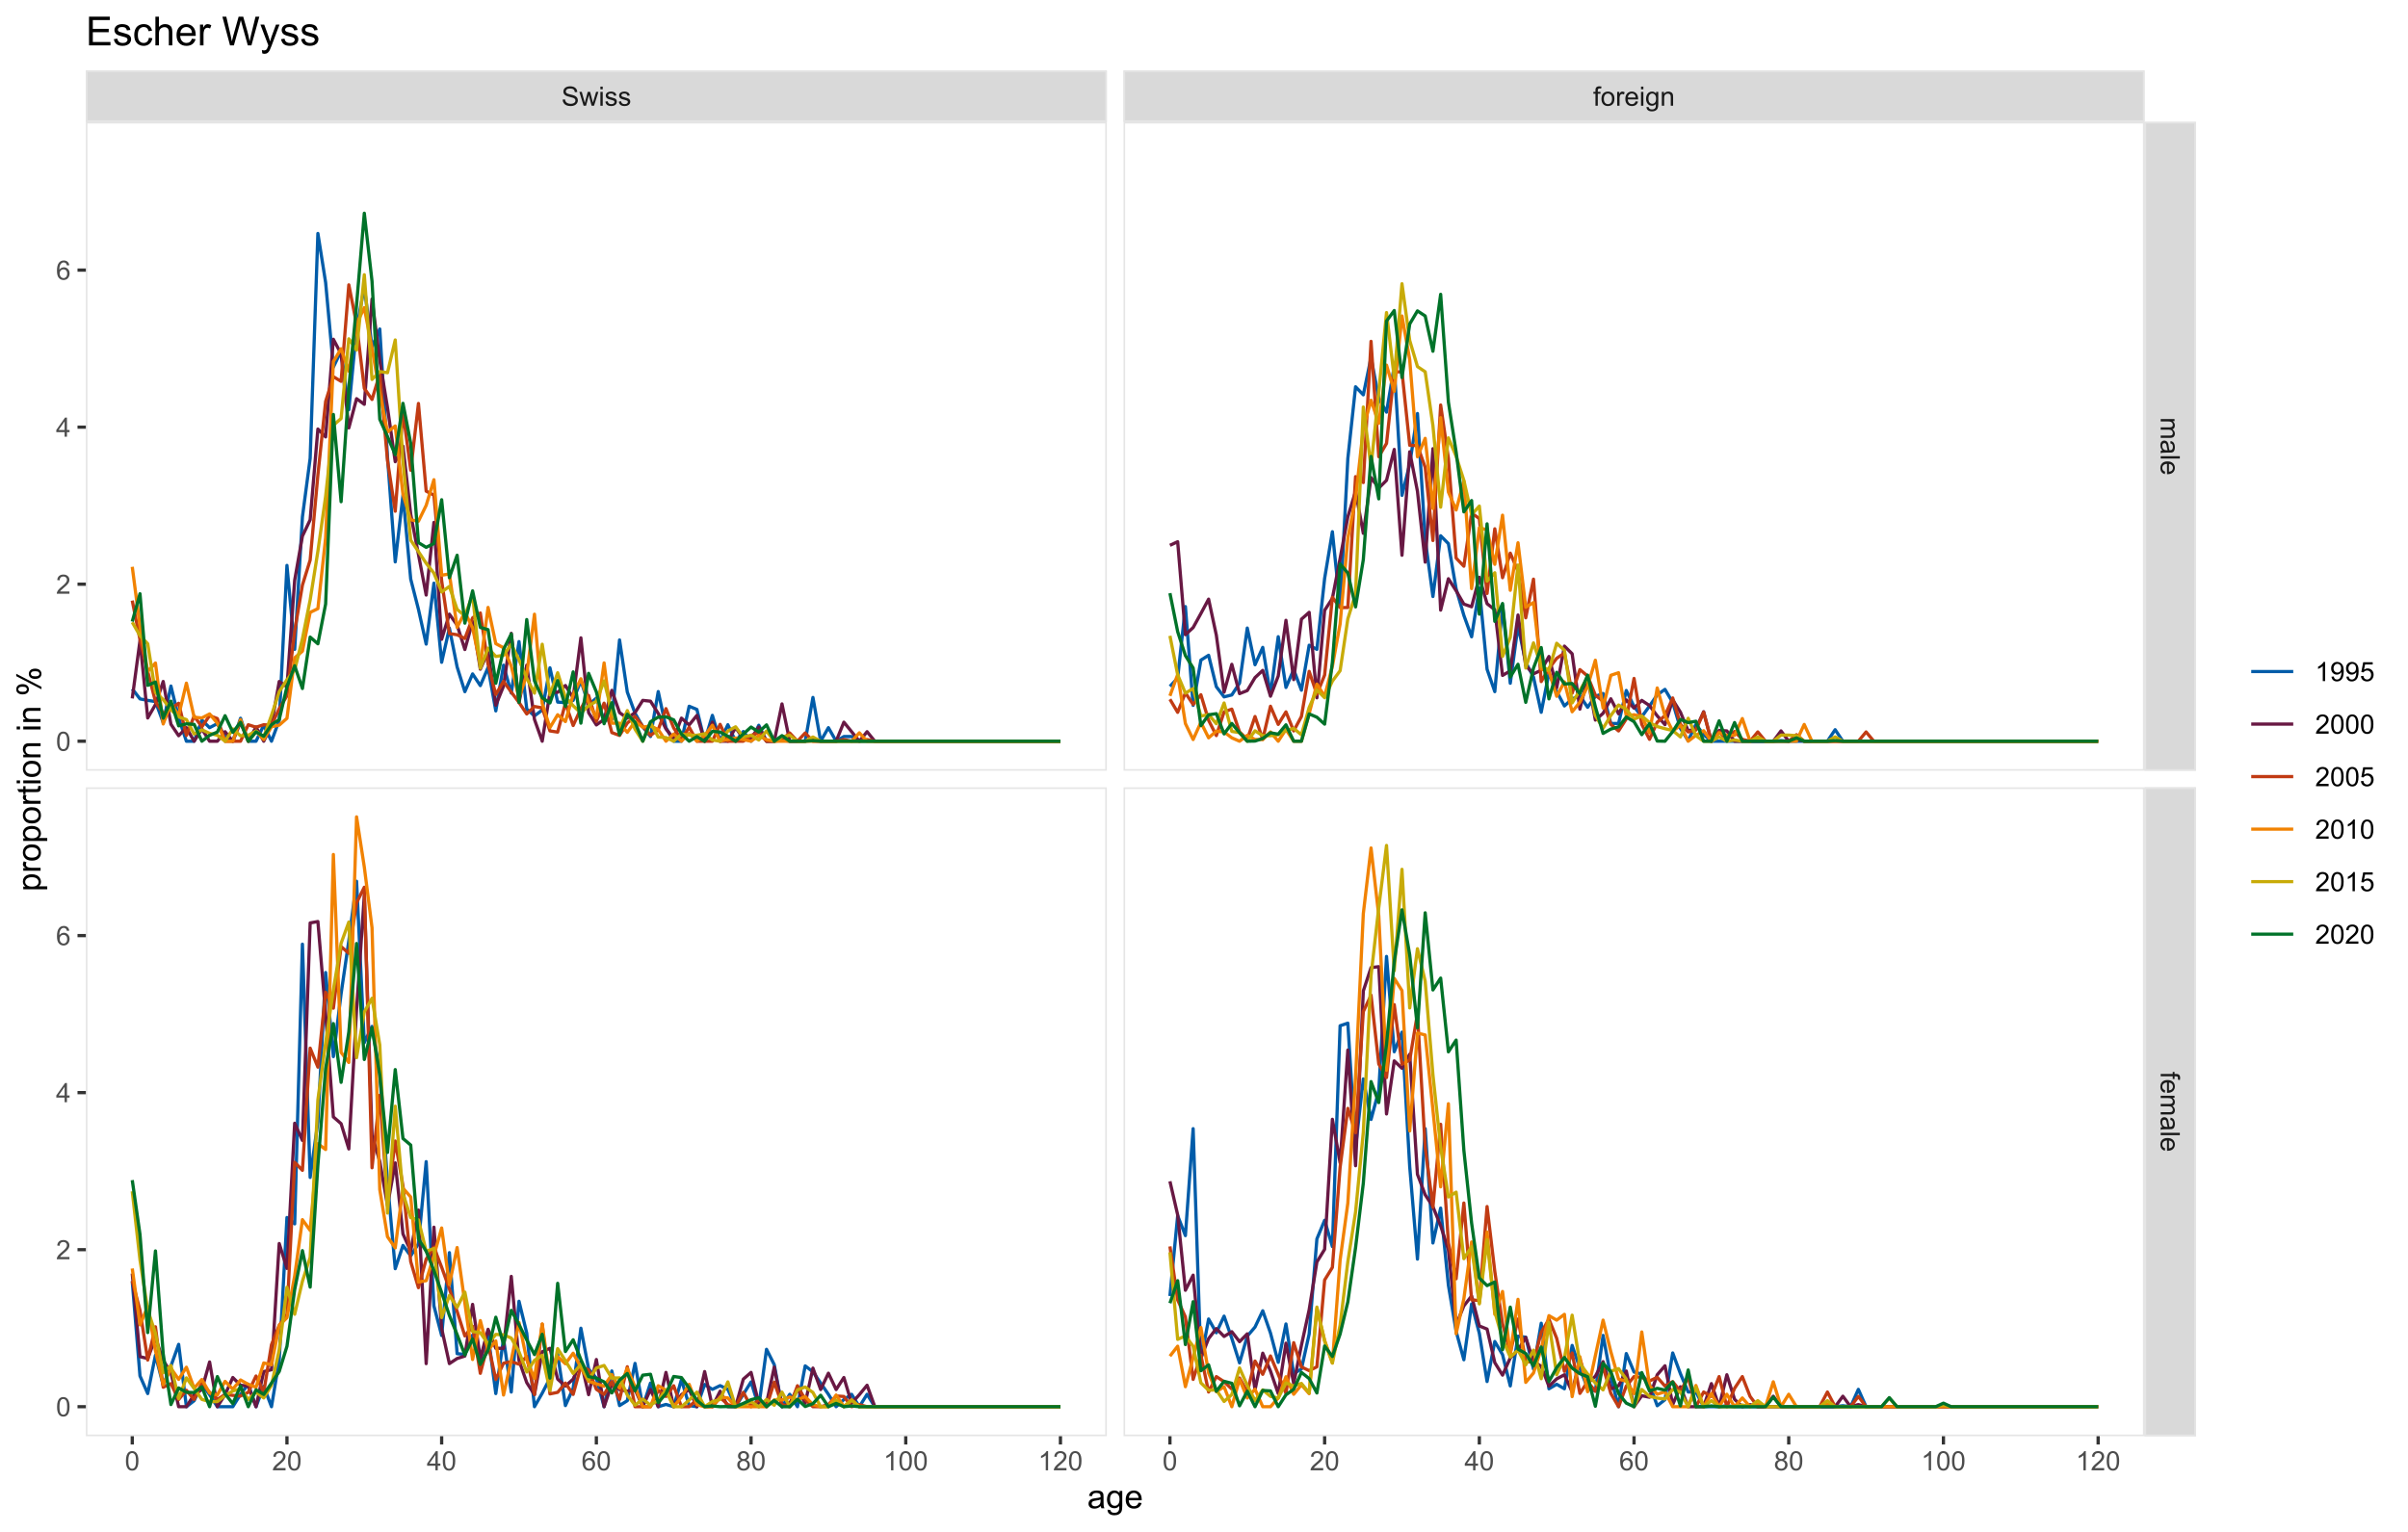 <?xml version="1.0" encoding="UTF-8"?>
<svg xmlns="http://www.w3.org/2000/svg" xmlns:xlink="http://www.w3.org/1999/xlink" width="792pt" height="504pt" viewBox="0 0 792 504" version="1.1">
<defs>
<g>
<symbol overflow="visible" id="glyph0-0">
<path style="stroke:none;" d="M 1.102 0 L 1.102 -5.5 L 5.5 -5.5 L 5.5 0 Z M 1.238 -0.137 L 5.363 -0.137 L 5.363 -5.363 L 1.238 -5.363 Z M 1.238 -0.137 "/>
</symbol>
<symbol overflow="visible" id="glyph0-1">
<path style="stroke:none;" d="M 0.395 -2.023 L 1.18 -2.094 C 1.215 -1.773 1.305 -1.516 1.441 -1.316 C 1.574 -1.113 1.785 -0.949 2.074 -0.828 C 2.359 -0.699 2.68 -0.637 3.043 -0.641 C 3.355 -0.637 3.637 -0.684 3.883 -0.781 C 4.125 -0.875 4.305 -1.008 4.426 -1.172 C 4.543 -1.336 4.605 -1.516 4.605 -1.711 C 4.605 -1.906 4.547 -2.078 4.434 -2.227 C 4.316 -2.375 4.129 -2.5 3.867 -2.602 C 3.695 -2.664 3.32 -2.766 2.746 -2.906 C 2.164 -3.047 1.758 -3.176 1.531 -3.301 C 1.227 -3.453 1.004 -3.648 0.855 -3.887 C 0.707 -4.117 0.633 -4.379 0.637 -4.672 C 0.633 -4.984 0.723 -5.281 0.906 -5.562 C 1.082 -5.836 1.344 -6.047 1.695 -6.191 C 2.039 -6.332 2.426 -6.402 2.852 -6.406 C 3.316 -6.402 3.73 -6.328 4.09 -6.18 C 4.445 -6.027 4.719 -5.805 4.91 -5.516 C 5.102 -5.219 5.203 -4.891 5.219 -4.523 L 4.422 -4.465 C 4.375 -4.863 4.23 -5.164 3.984 -5.367 C 3.734 -5.57 3.367 -5.672 2.887 -5.672 C 2.383 -5.672 2.016 -5.578 1.785 -5.395 C 1.555 -5.207 1.441 -4.984 1.441 -4.727 C 1.441 -4.496 1.52 -4.309 1.684 -4.168 C 1.84 -4.02 2.262 -3.871 2.941 -3.719 C 3.617 -3.562 4.082 -3.43 4.336 -3.316 C 4.703 -3.145 4.973 -2.93 5.148 -2.672 C 5.32 -2.414 5.406 -2.113 5.41 -1.777 C 5.406 -1.441 5.312 -1.129 5.121 -0.832 C 4.93 -0.535 4.652 -0.301 4.293 -0.137 C 3.93 0.027 3.527 0.105 3.082 0.109 C 2.512 0.105 2.031 0.023 1.648 -0.141 C 1.258 -0.305 0.957 -0.555 0.742 -0.891 C 0.52 -1.223 0.402 -1.598 0.395 -2.023 Z M 0.395 -2.023 "/>
</symbol>
<symbol overflow="visible" id="glyph0-2">
<path style="stroke:none;" d="M 1.422 0 L 0.027 -4.562 L 0.824 -4.562 L 1.551 -1.93 L 1.82 -0.949 C 1.832 -0.996 1.91 -1.309 2.059 -1.891 L 2.785 -4.562 L 3.578 -4.562 L 4.262 -1.918 L 4.492 -1.043 L 4.754 -1.926 L 5.535 -4.562 L 6.285 -4.562 L 4.859 0 L 4.055 0 L 3.332 -2.734 L 3.152 -3.512 L 2.23 0 Z M 1.422 0 "/>
</symbol>
<symbol overflow="visible" id="glyph0-3">
<path style="stroke:none;" d="M 0.586 -5.41 L 0.586 -6.301 L 1.359 -6.301 L 1.359 -5.41 Z M 0.586 0 L 0.586 -4.562 L 1.359 -4.562 L 1.359 0 Z M 0.586 0 "/>
</symbol>
<symbol overflow="visible" id="glyph0-4">
<path style="stroke:none;" d="M 0.27 -1.363 L 1.035 -1.484 C 1.078 -1.172 1.199 -0.938 1.395 -0.777 C 1.59 -0.609 1.863 -0.527 2.219 -0.531 C 2.57 -0.527 2.832 -0.602 3.008 -0.75 C 3.176 -0.895 3.262 -1.062 3.266 -1.258 C 3.262 -1.43 3.188 -1.566 3.039 -1.672 C 2.93 -1.734 2.664 -1.824 2.246 -1.934 C 1.676 -2.074 1.285 -2.195 1.066 -2.305 C 0.848 -2.406 0.68 -2.551 0.566 -2.738 C 0.453 -2.918 0.398 -3.125 0.398 -3.352 C 0.398 -3.555 0.445 -3.742 0.539 -3.914 C 0.633 -4.086 0.758 -4.23 0.918 -4.348 C 1.039 -4.434 1.203 -4.508 1.41 -4.574 C 1.617 -4.633 1.84 -4.664 2.078 -4.668 C 2.434 -4.664 2.75 -4.613 3.023 -4.512 C 3.293 -4.406 3.492 -4.266 3.621 -4.09 C 3.75 -3.914 3.84 -3.68 3.891 -3.387 L 3.133 -3.281 C 3.098 -3.516 2.996 -3.699 2.832 -3.832 C 2.664 -3.965 2.434 -4.031 2.137 -4.031 C 1.777 -4.031 1.523 -3.973 1.375 -3.855 C 1.223 -3.738 1.148 -3.598 1.148 -3.441 C 1.148 -3.34 1.18 -3.25 1.242 -3.172 C 1.305 -3.086 1.402 -3.02 1.539 -2.965 C 1.613 -2.934 1.84 -2.867 2.223 -2.766 C 2.766 -2.617 3.148 -2.496 3.367 -2.406 C 3.582 -2.312 3.75 -2.176 3.875 -2 C 3.996 -1.82 4.059 -1.602 4.062 -1.34 C 4.059 -1.078 3.984 -0.836 3.836 -0.609 C 3.684 -0.383 3.465 -0.207 3.184 -0.082 C 2.895 0.039 2.574 0.098 2.223 0.102 C 1.625 0.098 1.172 -0.02 0.863 -0.266 C 0.551 -0.508 0.355 -0.875 0.27 -1.363 Z M 0.27 -1.363 "/>
</symbol>
<symbol overflow="visible" id="glyph0-5">
<path style="stroke:none;" d="M 0.766 0 L 0.766 -3.961 L 0.082 -3.961 L 0.082 -4.562 L 0.766 -4.562 L 0.766 -5.047 C 0.762 -5.352 0.789 -5.582 0.848 -5.73 C 0.918 -5.93 1.047 -6.09 1.238 -6.219 C 1.422 -6.34 1.688 -6.402 2.027 -6.406 C 2.246 -6.402 2.484 -6.379 2.75 -6.328 L 2.633 -5.656 C 2.469 -5.68 2.32 -5.695 2.18 -5.699 C 1.945 -5.695 1.777 -5.645 1.68 -5.547 C 1.582 -5.445 1.535 -5.258 1.535 -4.984 L 1.535 -4.562 L 2.422 -4.562 L 2.422 -3.961 L 1.535 -3.961 L 1.535 0 Z M 0.766 0 "/>
</symbol>
<symbol overflow="visible" id="glyph0-6">
<path style="stroke:none;" d="M 0.293 -2.281 C 0.293 -3.125 0.527 -3.754 0.996 -4.16 C 1.387 -4.496 1.863 -4.664 2.434 -4.668 C 3.059 -4.664 3.57 -4.457 3.969 -4.051 C 4.363 -3.637 4.562 -3.07 4.566 -2.348 C 4.562 -1.758 4.477 -1.297 4.301 -0.961 C 4.125 -0.625 3.867 -0.363 3.535 -0.176 C 3.195 0.008 2.828 0.098 2.434 0.102 C 1.789 0.098 1.273 -0.102 0.883 -0.512 C 0.488 -0.918 0.293 -1.508 0.293 -2.281 Z M 1.086 -2.281 C 1.082 -1.695 1.211 -1.258 1.469 -0.969 C 1.723 -0.672 2.043 -0.527 2.434 -0.531 C 2.812 -0.527 3.133 -0.672 3.391 -0.969 C 3.645 -1.258 3.773 -1.707 3.773 -2.309 C 3.773 -2.871 3.645 -3.297 3.387 -3.59 C 3.129 -3.879 2.809 -4.023 2.434 -4.027 C 2.043 -4.023 1.723 -3.879 1.469 -3.594 C 1.211 -3.301 1.082 -2.863 1.086 -2.281 Z M 1.086 -2.281 "/>
</symbol>
<symbol overflow="visible" id="glyph0-7">
<path style="stroke:none;" d="M 0.57 0 L 0.57 -4.562 L 1.266 -4.562 L 1.266 -3.871 C 1.445 -4.191 1.609 -4.406 1.758 -4.512 C 1.906 -4.613 2.07 -4.664 2.258 -4.668 C 2.516 -4.664 2.781 -4.582 3.051 -4.418 L 2.785 -3.699 C 2.59 -3.809 2.402 -3.867 2.219 -3.867 C 2.047 -3.867 1.895 -3.816 1.762 -3.715 C 1.625 -3.613 1.527 -3.473 1.473 -3.293 C 1.383 -3.016 1.34 -2.715 1.344 -2.391 L 1.344 0 Z M 0.57 0 "/>
</symbol>
<symbol overflow="visible" id="glyph0-8">
<path style="stroke:none;" d="M 3.703 -1.469 L 4.504 -1.371 C 4.375 -0.902 4.141 -0.539 3.801 -0.285 C 3.461 -0.027 3.027 0.098 2.496 0.102 C 1.828 0.098 1.297 -0.102 0.906 -0.512 C 0.512 -0.918 0.316 -1.496 0.32 -2.242 C 0.316 -3.008 0.516 -3.605 0.914 -4.031 C 1.309 -4.453 1.82 -4.664 2.453 -4.668 C 3.059 -4.664 3.555 -4.457 3.945 -4.043 C 4.328 -3.629 4.523 -3.043 4.527 -2.289 C 4.523 -2.242 4.523 -2.176 4.523 -2.086 L 1.121 -2.086 C 1.145 -1.582 1.289 -1.195 1.547 -0.93 C 1.801 -0.66 2.117 -0.527 2.5 -0.531 C 2.781 -0.527 3.023 -0.602 3.227 -0.754 C 3.426 -0.902 3.586 -1.141 3.703 -1.469 Z M 1.164 -2.719 L 3.711 -2.719 C 3.672 -3.102 3.578 -3.387 3.422 -3.582 C 3.172 -3.879 2.852 -4.031 2.461 -4.031 C 2.105 -4.031 1.805 -3.91 1.566 -3.672 C 1.32 -3.434 1.188 -3.117 1.164 -2.719 Z M 1.164 -2.719 "/>
</symbol>
<symbol overflow="visible" id="glyph0-9">
<path style="stroke:none;" d="M 0.438 0.379 L 1.191 0.488 C 1.219 0.719 1.309 0.891 1.453 0.996 C 1.645 1.137 1.906 1.207 2.238 1.211 C 2.598 1.207 2.871 1.137 3.066 0.996 C 3.258 0.852 3.391 0.648 3.465 0.395 C 3.5 0.234 3.52 -0.094 3.52 -0.598 C 3.18 -0.199 2.758 0 2.258 0 C 1.625 0 1.141 -0.227 0.801 -0.68 C 0.453 -1.133 0.281 -1.676 0.285 -2.309 C 0.281 -2.742 0.359 -3.141 0.52 -3.512 C 0.676 -3.879 0.906 -4.164 1.207 -4.367 C 1.504 -4.562 1.855 -4.664 2.262 -4.668 C 2.797 -4.664 3.238 -4.445 3.594 -4.012 L 3.594 -4.562 L 4.305 -4.562 L 4.305 -0.617 C 4.301 0.094 4.227 0.594 4.086 0.891 C 3.938 1.188 3.711 1.422 3.398 1.594 C 3.086 1.766 2.699 1.852 2.242 1.852 C 1.695 1.852 1.254 1.727 0.922 1.484 C 0.586 1.234 0.426 0.867 0.438 0.379 Z M 1.078 -2.363 C 1.078 -1.762 1.195 -1.324 1.434 -1.051 C 1.672 -0.773 1.969 -0.637 2.328 -0.641 C 2.68 -0.637 2.98 -0.773 3.223 -1.051 C 3.461 -1.32 3.578 -1.75 3.582 -2.336 C 3.578 -2.895 3.457 -3.316 3.211 -3.602 C 2.961 -3.883 2.66 -4.023 2.316 -4.027 C 1.969 -4.023 1.676 -3.883 1.438 -3.605 C 1.195 -3.324 1.078 -2.91 1.078 -2.363 Z M 1.078 -2.363 "/>
</symbol>
<symbol overflow="visible" id="glyph0-10">
<path style="stroke:none;" d="M 0.578 0 L 0.578 -4.562 L 1.277 -4.562 L 1.277 -3.914 C 1.609 -4.414 2.09 -4.664 2.727 -4.668 C 3 -4.664 3.254 -4.613 3.484 -4.52 C 3.715 -4.418 3.887 -4.289 4.004 -4.129 C 4.113 -3.969 4.195 -3.777 4.246 -3.559 C 4.273 -3.41 4.289 -3.16 4.289 -2.805 L 4.289 0 L 3.516 0 L 3.516 -2.777 C 3.516 -3.09 3.484 -3.324 3.426 -3.484 C 3.363 -3.637 3.258 -3.762 3.105 -3.855 C 2.949 -3.949 2.77 -3.996 2.566 -3.996 C 2.234 -3.996 1.949 -3.891 1.711 -3.68 C 1.469 -3.469 1.348 -3.07 1.352 -2.492 L 1.352 0 Z M 0.578 0 "/>
</symbol>
<symbol overflow="visible" id="glyph0-11">
<path style="stroke:none;" d="M 0.367 -3.105 C 0.363 -3.848 0.438 -4.445 0.594 -4.902 C 0.742 -5.355 0.973 -5.707 1.277 -5.953 C 1.578 -6.199 1.957 -6.32 2.418 -6.324 C 2.754 -6.32 3.051 -6.254 3.309 -6.121 C 3.562 -5.984 3.773 -5.789 3.938 -5.531 C 4.102 -5.273 4.23 -4.961 4.328 -4.594 C 4.422 -4.227 4.469 -3.73 4.473 -3.105 C 4.469 -2.367 4.395 -1.77 4.242 -1.316 C 4.09 -0.859 3.863 -0.508 3.562 -0.262 C 3.258 -0.016 2.875 0.105 2.418 0.109 C 1.809 0.105 1.332 -0.109 0.988 -0.547 C 0.57 -1.066 0.363 -1.922 0.367 -3.105 Z M 1.16 -3.105 C 1.16 -2.07 1.281 -1.379 1.523 -1.039 C 1.766 -0.695 2.062 -0.527 2.418 -0.527 C 2.773 -0.527 3.074 -0.699 3.316 -1.043 C 3.559 -1.387 3.68 -2.074 3.68 -3.105 C 3.68 -4.145 3.559 -4.832 3.316 -5.172 C 3.074 -5.512 2.77 -5.684 2.41 -5.684 C 2.051 -5.684 1.77 -5.531 1.559 -5.234 C 1.293 -4.844 1.16 -4.137 1.16 -3.105 Z M 1.16 -3.105 "/>
</symbol>
<symbol overflow="visible" id="glyph0-12">
<path style="stroke:none;" d="M 4.43 -0.742 L 4.43 0 L 0.266 0 C 0.258 -0.188 0.289 -0.367 0.355 -0.539 C 0.461 -0.82 0.629 -1.098 0.863 -1.375 C 1.094 -1.648 1.434 -1.965 1.879 -2.328 C 2.562 -2.887 3.023 -3.332 3.266 -3.664 C 3.5 -3.988 3.621 -4.301 3.625 -4.594 C 3.621 -4.898 3.512 -5.156 3.297 -5.367 C 3.074 -5.578 2.789 -5.684 2.441 -5.684 C 2.066 -5.684 1.77 -5.57 1.547 -5.348 C 1.32 -5.125 1.207 -4.816 1.207 -4.422 L 0.414 -4.504 C 0.465 -5.094 0.668 -5.543 1.027 -5.855 C 1.379 -6.164 1.855 -6.32 2.457 -6.324 C 3.059 -6.32 3.539 -6.152 3.891 -5.82 C 4.242 -5.484 4.418 -5.07 4.422 -4.578 C 4.418 -4.32 4.367 -4.074 4.266 -3.832 C 4.164 -3.59 3.992 -3.332 3.754 -3.062 C 3.512 -2.793 3.113 -2.426 2.562 -1.957 C 2.094 -1.566 1.797 -1.301 1.664 -1.16 C 1.531 -1.02 1.422 -0.879 1.34 -0.742 Z M 4.43 -0.742 "/>
</symbol>
<symbol overflow="visible" id="glyph0-13">
<path style="stroke:none;" d="M 2.844 0 L 2.844 -1.508 L 0.113 -1.508 L 0.113 -2.219 L 2.988 -6.301 L 3.617 -6.301 L 3.617 -2.219 L 4.469 -2.219 L 4.469 -1.508 L 3.617 -1.508 L 3.617 0 Z M 2.844 -2.219 L 2.844 -5.059 L 0.871 -2.219 Z M 2.844 -2.219 "/>
</symbol>
<symbol overflow="visible" id="glyph0-14">
<path style="stroke:none;" d="M 4.379 -4.758 L 3.609 -4.695 C 3.539 -4.996 3.441 -5.219 3.316 -5.359 C 3.105 -5.574 2.848 -5.684 2.543 -5.688 C 2.297 -5.684 2.078 -5.617 1.895 -5.484 C 1.648 -5.305 1.457 -5.043 1.32 -4.703 C 1.176 -4.363 1.105 -3.879 1.102 -3.25 C 1.285 -3.531 1.512 -3.742 1.781 -3.879 C 2.051 -4.016 2.332 -4.082 2.629 -4.086 C 3.141 -4.082 3.578 -3.895 3.945 -3.516 C 4.305 -3.137 4.488 -2.645 4.492 -2.047 C 4.488 -1.648 4.402 -1.281 4.234 -0.941 C 4.062 -0.602 3.828 -0.34 3.531 -0.16 C 3.23 0.02 2.895 0.105 2.52 0.109 C 1.871 0.105 1.344 -0.129 0.941 -0.602 C 0.531 -1.074 0.328 -1.855 0.332 -2.949 C 0.328 -4.16 0.551 -5.047 1.004 -5.602 C 1.395 -6.082 1.926 -6.32 2.59 -6.324 C 3.086 -6.32 3.492 -6.184 3.809 -5.906 C 4.125 -5.629 4.312 -5.246 4.379 -4.758 Z M 1.219 -2.039 C 1.219 -1.773 1.273 -1.516 1.387 -1.273 C 1.5 -1.027 1.66 -0.844 1.863 -0.719 C 2.066 -0.59 2.277 -0.527 2.504 -0.527 C 2.828 -0.527 3.109 -0.656 3.348 -0.922 C 3.578 -1.184 3.695 -1.543 3.699 -2 C 3.695 -2.43 3.582 -2.773 3.352 -3.027 C 3.117 -3.273 2.824 -3.398 2.477 -3.402 C 2.121 -3.398 1.824 -3.273 1.582 -3.027 C 1.34 -2.773 1.219 -2.445 1.219 -2.039 Z M 1.219 -2.039 "/>
</symbol>
<symbol overflow="visible" id="glyph0-15">
<path style="stroke:none;" d="M 1.555 -3.418 C 1.23 -3.531 0.992 -3.699 0.84 -3.918 C 0.684 -4.133 0.609 -4.395 0.609 -4.699 C 0.609 -5.156 0.773 -5.539 1.102 -5.855 C 1.43 -6.164 1.867 -6.32 2.418 -6.324 C 2.969 -6.32 3.41 -6.16 3.746 -5.844 C 4.078 -5.523 4.246 -5.137 4.25 -4.68 C 4.246 -4.387 4.172 -4.133 4.02 -3.918 C 3.863 -3.699 3.629 -3.531 3.32 -3.418 C 3.707 -3.285 4 -3.082 4.203 -2.805 C 4.402 -2.52 4.504 -2.184 4.508 -1.801 C 4.504 -1.258 4.312 -0.805 3.934 -0.441 C 3.551 -0.074 3.051 0.105 2.434 0.109 C 1.809 0.105 1.309 -0.074 0.926 -0.441 C 0.543 -0.809 0.352 -1.27 0.355 -1.82 C 0.352 -2.23 0.457 -2.574 0.668 -2.852 C 0.875 -3.125 1.168 -3.312 1.555 -3.418 Z M 1.402 -4.727 C 1.398 -4.426 1.496 -4.184 1.688 -3.996 C 1.879 -3.805 2.129 -3.707 2.438 -3.711 C 2.734 -3.707 2.977 -3.801 3.168 -3.992 C 3.355 -4.176 3.449 -4.406 3.453 -4.684 C 3.449 -4.965 3.352 -5.203 3.16 -5.398 C 2.961 -5.586 2.719 -5.684 2.43 -5.688 C 2.129 -5.684 1.883 -5.59 1.691 -5.402 C 1.496 -5.215 1.398 -4.988 1.402 -4.727 Z M 1.152 -1.816 C 1.148 -1.598 1.199 -1.383 1.309 -1.176 C 1.41 -0.969 1.566 -0.809 1.773 -0.695 C 1.98 -0.582 2.203 -0.527 2.441 -0.527 C 2.809 -0.527 3.113 -0.645 3.355 -0.883 C 3.594 -1.121 3.715 -1.426 3.719 -1.793 C 3.715 -2.164 3.59 -2.469 3.344 -2.715 C 3.094 -2.957 2.785 -3.082 2.414 -3.082 C 2.051 -3.082 1.75 -2.961 1.512 -2.719 C 1.27 -2.477 1.148 -2.176 1.152 -1.816 Z M 1.152 -1.816 "/>
</symbol>
<symbol overflow="visible" id="glyph0-16">
<path style="stroke:none;" d="M 3.277 0 L 2.504 0 L 2.504 -4.93 C 2.316 -4.75 2.074 -4.574 1.773 -4.395 C 1.469 -4.215 1.195 -4.082 0.957 -3.996 L 0.957 -4.742 C 1.387 -4.941 1.766 -5.188 2.09 -5.48 C 2.414 -5.77 2.645 -6.051 2.781 -6.324 L 3.277 -6.324 Z M 3.277 0 "/>
</symbol>
<symbol overflow="visible" id="glyph0-17">
<path style="stroke:none;" d="M 0.48 -1.457 L 1.227 -1.527 C 1.285 -1.172 1.406 -0.918 1.586 -0.762 C 1.762 -0.605 1.988 -0.527 2.27 -0.527 C 2.504 -0.527 2.715 -0.582 2.895 -0.691 C 3.074 -0.801 3.219 -0.945 3.336 -1.129 C 3.445 -1.309 3.543 -1.555 3.621 -1.863 C 3.699 -2.172 3.738 -2.484 3.738 -2.809 C 3.738 -2.84 3.734 -2.895 3.734 -2.965 C 3.578 -2.715 3.367 -2.512 3.102 -2.363 C 2.828 -2.207 2.539 -2.133 2.23 -2.137 C 1.707 -2.133 1.266 -2.32 0.906 -2.703 C 0.543 -3.078 0.363 -3.578 0.367 -4.199 C 0.363 -4.836 0.551 -5.348 0.93 -5.738 C 1.305 -6.125 1.777 -6.32 2.348 -6.324 C 2.754 -6.32 3.129 -6.211 3.469 -5.992 C 3.809 -5.77 4.066 -5.457 4.242 -5.051 C 4.418 -4.641 4.504 -4.047 4.508 -3.277 C 4.504 -2.469 4.418 -1.828 4.246 -1.355 C 4.07 -0.875 3.809 -0.512 3.465 -0.266 C 3.117 -0.016 2.715 0.105 2.25 0.109 C 1.758 0.105 1.355 -0.027 1.043 -0.301 C 0.73 -0.574 0.543 -0.961 0.48 -1.457 Z M 3.648 -4.238 C 3.645 -4.676 3.527 -5.027 3.293 -5.293 C 3.055 -5.551 2.77 -5.684 2.441 -5.684 C 2.094 -5.684 1.793 -5.543 1.543 -5.262 C 1.285 -4.98 1.16 -4.617 1.16 -4.172 C 1.16 -3.77 1.281 -3.441 1.523 -3.195 C 1.766 -2.941 2.062 -2.816 2.418 -2.82 C 2.773 -2.816 3.066 -2.941 3.301 -3.195 C 3.527 -3.441 3.645 -3.789 3.648 -4.238 Z M 3.648 -4.238 "/>
</symbol>
<symbol overflow="visible" id="glyph0-18">
<path style="stroke:none;" d="M 0.367 -1.648 L 1.176 -1.719 C 1.234 -1.32 1.375 -1.023 1.594 -0.824 C 1.812 -0.625 2.078 -0.527 2.391 -0.527 C 2.762 -0.527 3.074 -0.668 3.336 -0.949 C 3.59 -1.23 3.719 -1.602 3.723 -2.066 C 3.719 -2.504 3.594 -2.852 3.348 -3.109 C 3.098 -3.363 2.773 -3.492 2.375 -3.492 C 2.125 -3.492 1.902 -3.434 1.703 -3.32 C 1.5 -3.207 1.344 -3.062 1.23 -2.883 L 0.504 -2.977 L 1.113 -6.215 L 4.246 -6.215 L 4.246 -5.473 L 1.73 -5.473 L 1.391 -3.781 C 1.766 -4.039 2.164 -4.172 2.582 -4.176 C 3.129 -4.172 3.594 -3.98 3.973 -3.605 C 4.352 -3.223 4.539 -2.734 4.543 -2.137 C 4.539 -1.562 4.375 -1.07 4.043 -0.656 C 3.637 -0.148 3.086 0.105 2.391 0.109 C 1.816 0.105 1.348 -0.051 0.984 -0.371 C 0.621 -0.691 0.414 -1.117 0.367 -1.648 Z M 0.367 -1.648 "/>
</symbol>
<symbol overflow="visible" id="glyph1-0">
<path style="stroke:none;" d="M 0 1.102 L 5.5 1.102 L 5.5 5.5 L 0 5.5 Z M 0.137 1.238 L 0.137 5.363 L 5.363 5.363 L 5.363 1.238 Z M 0.137 1.238 "/>
</symbol>
<symbol overflow="visible" id="glyph1-1">
<path style="stroke:none;" d="M 0 0.578 L 4.562 0.578 L 4.562 1.273 L 3.922 1.273 C 4.141 1.414 4.32 1.605 4.461 1.844 C 4.594 2.078 4.664 2.348 4.668 2.656 C 4.664 2.992 4.594 3.27 4.457 3.488 C 4.312 3.699 4.117 3.852 3.867 3.945 C 4.398 4.301 4.664 4.773 4.668 5.355 C 4.664 5.805 4.539 6.148 4.289 6.395 C 4.039 6.637 3.652 6.762 3.133 6.762 L 0 6.762 L 0 5.996 L 2.875 5.996 C 3.184 5.992 3.406 5.969 3.543 5.918 C 3.676 5.867 3.785 5.773 3.871 5.645 C 3.953 5.512 3.996 5.359 3.996 5.184 C 3.996 4.859 3.887 4.594 3.676 4.383 C 3.457 4.172 3.117 4.066 2.652 4.066 L 0 4.066 L 0 3.293 L 2.965 3.293 C 3.309 3.293 3.566 3.227 3.738 3.102 C 3.91 2.973 3.996 2.77 3.996 2.484 C 3.996 2.266 3.938 2.062 3.824 1.879 C 3.707 1.691 3.539 1.559 3.32 1.477 C 3.098 1.391 2.781 1.348 2.367 1.352 L 0 1.352 Z M 0 0.578 "/>
</symbol>
<symbol overflow="visible" id="glyph1-2">
<path style="stroke:none;" d="M 0.562 3.559 C 0.32 3.27 0.148 2.996 0.047 2.73 C -0.051 2.465 -0.098 2.18 -0.102 1.879 C -0.098 1.375 0.02 0.988 0.266 0.719 C 0.508 0.449 0.82 0.316 1.203 0.316 C 1.422 0.316 1.629 0.367 1.816 0.469 C 2 0.57 2.148 0.703 2.262 0.867 C 2.371 1.031 2.453 1.215 2.516 1.426 C 2.551 1.574 2.59 1.805 2.629 2.113 C 2.703 2.734 2.793 3.195 2.895 3.492 C 3 3.492 3.066 3.492 3.098 3.496 C 3.41 3.492 3.633 3.418 3.766 3.277 C 3.938 3.074 4.023 2.781 4.027 2.398 C 4.023 2.031 3.961 1.762 3.836 1.59 C 3.707 1.414 3.48 1.289 3.16 1.207 L 3.262 0.449 C 3.582 0.516 3.844 0.629 4.043 0.789 C 4.242 0.945 4.395 1.172 4.504 1.473 C 4.609 1.77 4.664 2.117 4.668 2.508 C 4.664 2.898 4.617 3.215 4.527 3.457 C 4.434 3.699 4.32 3.879 4.184 3.996 C 4.043 4.109 3.867 4.188 3.656 4.238 C 3.523 4.258 3.285 4.27 2.945 4.273 L 1.914 4.273 C 1.191 4.27 0.734 4.289 0.547 4.324 C 0.352 4.355 0.172 4.418 0 4.52 L 0 3.711 C 0.16 3.629 0.348 3.578 0.562 3.559 Z M 2.289 3.492 C 2.172 3.211 2.074 2.789 2 2.23 C 1.949 1.91 1.898 1.684 1.844 1.555 C 1.785 1.422 1.699 1.32 1.59 1.25 C 1.477 1.176 1.355 1.141 1.227 1.145 C 1.016 1.141 0.844 1.219 0.707 1.379 C 0.57 1.531 0.504 1.762 0.504 2.062 C 0.504 2.359 0.566 2.621 0.699 2.855 C 0.824 3.086 1.004 3.258 1.234 3.367 C 1.406 3.449 1.664 3.492 2.008 3.492 Z M 2.289 3.492 "/>
</symbol>
<symbol overflow="visible" id="glyph1-3">
<path style="stroke:none;" d="M 0 0.562 L 6.301 0.562 L 6.301 1.336 L 0 1.336 Z M 0 0.562 "/>
</symbol>
<symbol overflow="visible" id="glyph1-4">
<path style="stroke:none;" d="M 1.469 3.703 L 1.371 4.504 C 0.902 4.375 0.539 4.141 0.285 3.801 C 0.027 3.461 -0.098 3.027 -0.102 2.496 C -0.098 1.828 0.102 1.297 0.512 0.906 C 0.918 0.512 1.496 0.316 2.242 0.32 C 3.008 0.316 3.605 0.516 4.031 0.914 C 4.453 1.309 4.664 1.82 4.668 2.453 C 4.664 3.059 4.457 3.555 4.043 3.945 C 3.629 4.328 3.043 4.523 2.289 4.527 C 2.242 4.523 2.176 4.523 2.086 4.523 L 2.086 1.121 C 1.582 1.145 1.195 1.289 0.93 1.547 C 0.66 1.801 0.527 2.117 0.531 2.5 C 0.527 2.781 0.602 3.023 0.754 3.227 C 0.902 3.426 1.141 3.586 1.469 3.703 Z M 2.719 1.164 L 2.719 3.711 C 3.102 3.672 3.387 3.578 3.582 3.422 C 3.879 3.172 4.031 2.852 4.031 2.461 C 4.031 2.105 3.91 1.805 3.672 1.566 C 3.434 1.32 3.117 1.188 2.719 1.164 Z M 2.719 1.164 "/>
</symbol>
<symbol overflow="visible" id="glyph1-5">
<path style="stroke:none;" d="M 0 0.766 L 3.961 0.766 L 3.961 0.082 L 4.562 0.082 L 4.562 0.766 L 5.047 0.766 C 5.352 0.762 5.582 0.789 5.73 0.848 C 5.93 0.918 6.09 1.047 6.219 1.238 C 6.34 1.422 6.402 1.688 6.406 2.027 C 6.402 2.246 6.379 2.484 6.328 2.75 L 5.656 2.633 C 5.68 2.469 5.695 2.32 5.699 2.18 C 5.695 1.941 5.645 1.773 5.547 1.68 C 5.445 1.582 5.258 1.535 4.984 1.535 L 4.562 1.535 L 4.562 2.422 L 3.961 2.422 L 3.961 1.535 L 0 1.535 Z M 0 0.766 "/>
</symbol>
<symbol overflow="visible" id="glyph2-0">
<path style="stroke:none;" d="M 1.375 0 L 1.375 -6.875 L 6.875 -6.875 L 6.875 0 Z M 1.547 -0.172 L 6.703 -0.172 L 6.703 -6.703 L 1.547 -6.703 Z M 1.547 -0.172 "/>
</symbol>
<symbol overflow="visible" id="glyph2-1">
<path style="stroke:none;" d="M 4.445 -0.703 C 4.086 -0.398 3.742 -0.184 3.414 -0.059 C 3.082 0.066 2.727 0.129 2.348 0.129 C 1.719 0.129 1.238 -0.023 0.902 -0.328 C 0.566 -0.633 0.398 -1.023 0.398 -1.504 C 0.398 -1.781 0.461 -2.035 0.586 -2.27 C 0.711 -2.496 0.875 -2.684 1.086 -2.824 C 1.289 -2.965 1.523 -3.07 1.781 -3.141 C 1.969 -3.191 2.254 -3.238 2.641 -3.289 C 3.418 -3.375 3.992 -3.488 4.367 -3.621 C 4.367 -3.754 4.371 -3.836 4.371 -3.871 C 4.371 -4.266 4.277 -4.543 4.098 -4.703 C 3.848 -4.918 3.48 -5.027 2.996 -5.031 C 2.539 -5.027 2.203 -4.949 1.988 -4.793 C 1.77 -4.633 1.609 -4.352 1.508 -3.949 L 0.562 -4.078 C 0.648 -4.48 0.789 -4.805 0.988 -5.055 C 1.184 -5.301 1.469 -5.492 1.844 -5.629 C 2.215 -5.762 2.645 -5.828 3.137 -5.832 C 3.621 -5.828 4.02 -5.773 4.324 -5.66 C 4.629 -5.543 4.852 -5.398 4.996 -5.227 C 5.137 -5.055 5.238 -4.836 5.297 -4.57 C 5.328 -4.406 5.344 -4.109 5.344 -3.68 L 5.344 -2.391 C 5.344 -1.492 5.363 -0.922 5.406 -0.684 C 5.445 -0.445 5.527 -0.219 5.648 0 L 4.641 0 C 4.539 -0.199 4.473 -0.434 4.445 -0.703 Z M 4.367 -2.863 C 4.012 -2.719 3.488 -2.598 2.789 -2.496 C 2.391 -2.438 2.105 -2.371 1.941 -2.301 C 1.773 -2.227 1.648 -2.121 1.562 -1.988 C 1.473 -1.848 1.43 -1.695 1.43 -1.531 C 1.43 -1.27 1.527 -1.055 1.723 -0.887 C 1.918 -0.711 2.203 -0.625 2.578 -0.629 C 2.949 -0.625 3.277 -0.707 3.57 -0.871 C 3.859 -1.031 4.074 -1.254 4.211 -1.543 C 4.312 -1.754 4.363 -2.078 4.367 -2.508 Z M 4.367 -2.863 "/>
</symbol>
<symbol overflow="visible" id="glyph2-2">
<path style="stroke:none;" d="M 0.547 0.473 L 1.488 0.613 C 1.527 0.898 1.637 1.109 1.816 1.246 C 2.055 1.422 2.379 1.512 2.797 1.516 C 3.242 1.512 3.59 1.422 3.832 1.246 C 4.074 1.062 4.238 0.812 4.328 0.492 C 4.379 0.297 4.402 -0.113 4.398 -0.746 C 3.973 -0.246 3.445 0 2.82 0 C 2.031 0 1.426 -0.281 1 -0.848 C 0.566 -1.41 0.352 -2.09 0.355 -2.883 C 0.352 -3.426 0.449 -3.926 0.648 -4.391 C 0.844 -4.848 1.129 -5.203 1.504 -5.457 C 1.875 -5.703 2.316 -5.828 2.824 -5.832 C 3.496 -5.828 4.051 -5.559 4.492 -5.016 L 4.492 -5.703 L 5.383 -5.703 L 5.383 -0.773 C 5.379 0.113 5.289 0.742 5.109 1.113 C 4.93 1.484 4.641 1.777 4.25 1.992 C 3.855 2.207 3.375 2.312 2.805 2.316 C 2.121 2.312 1.57 2.16 1.152 1.855 C 0.734 1.547 0.531 1.086 0.547 0.473 Z M 1.348 -2.953 C 1.348 -2.203 1.496 -1.656 1.793 -1.316 C 2.09 -0.969 2.461 -0.797 2.91 -0.801 C 3.352 -0.797 3.723 -0.969 4.027 -1.312 C 4.324 -1.656 4.477 -2.191 4.48 -2.922 C 4.477 -3.617 4.32 -4.145 4.016 -4.5 C 3.703 -4.852 3.332 -5.027 2.895 -5.031 C 2.465 -5.027 2.098 -4.852 1.797 -4.508 C 1.496 -4.156 1.348 -3.641 1.348 -2.953 Z M 1.348 -2.953 "/>
</symbol>
<symbol overflow="visible" id="glyph2-3">
<path style="stroke:none;" d="M 4.629 -1.836 L 5.629 -1.715 C 5.469 -1.125 5.176 -0.672 4.75 -0.352 C 4.324 -0.031 3.781 0.129 3.121 0.129 C 2.281 0.129 1.617 -0.125 1.133 -0.641 C 0.641 -1.152 0.398 -1.875 0.402 -2.805 C 0.398 -3.762 0.645 -4.504 1.145 -5.035 C 1.637 -5.562 2.277 -5.828 3.066 -5.832 C 3.824 -5.828 4.449 -5.57 4.934 -5.051 C 5.418 -4.531 5.66 -3.801 5.66 -2.863 C 5.66 -2.805 5.656 -2.719 5.656 -2.605 L 1.402 -2.605 C 1.434 -1.977 1.613 -1.496 1.934 -1.164 C 2.25 -0.828 2.645 -0.66 3.125 -0.664 C 3.477 -0.66 3.781 -0.754 4.031 -0.945 C 4.281 -1.129 4.48 -1.426 4.629 -1.836 Z M 1.457 -3.398 L 4.641 -3.398 C 4.598 -3.879 4.473 -4.238 4.273 -4.48 C 3.961 -4.852 3.562 -5.039 3.078 -5.039 C 2.629 -5.039 2.258 -4.891 1.957 -4.594 C 1.652 -4.297 1.484 -3.898 1.457 -3.398 Z M 1.457 -3.398 "/>
</symbol>
<symbol overflow="visible" id="glyph3-0">
<path style="stroke:none;" d="M 0 -1.375 L -6.875 -1.375 L -6.875 -6.875 L 0 -6.875 Z M -0.172 -1.547 L -0.172 -6.703 L -6.703 -6.703 L -6.703 -1.547 Z M -0.172 -1.547 "/>
</symbol>
<symbol overflow="visible" id="glyph3-1">
<path style="stroke:none;" d="M 2.188 -0.727 L -5.703 -0.727 L -5.703 -1.605 L -4.961 -1.605 C -5.25 -1.812 -5.469 -2.047 -5.613 -2.309 C -5.758 -2.57 -5.828 -2.887 -5.832 -3.262 C -5.828 -3.746 -5.703 -4.176 -5.457 -4.551 C -5.203 -4.922 -4.852 -5.203 -4.395 -5.391 C -3.938 -5.578 -3.438 -5.672 -2.895 -5.676 C -2.309 -5.672 -1.781 -5.566 -1.316 -5.359 C -0.848 -5.148 -0.488 -4.844 -0.242 -4.449 C 0.008 -4.047 0.129 -3.629 0.129 -3.191 C 0.129 -2.867 0.062 -2.578 -0.074 -2.32 C -0.207 -2.062 -0.379 -1.852 -0.59 -1.691 L 2.188 -1.691 Z M -2.82 -1.602 C -2.082 -1.598 -1.539 -1.746 -1.191 -2.047 C -0.836 -2.34 -0.66 -2.699 -0.664 -3.125 C -0.66 -3.551 -0.844 -3.918 -1.211 -4.227 C -1.574 -4.531 -2.137 -4.688 -2.898 -4.688 C -3.625 -4.688 -4.168 -4.535 -4.531 -4.238 C -4.891 -3.938 -5.074 -3.582 -5.074 -3.168 C -5.074 -2.754 -4.879 -2.391 -4.496 -2.074 C -4.109 -1.758 -3.551 -1.598 -2.82 -1.602 Z M -2.82 -1.602 "/>
</symbol>
<symbol overflow="visible" id="glyph3-2">
<path style="stroke:none;" d="M 0 -0.715 L -5.703 -0.715 L -5.703 -1.586 L -4.84 -1.586 C -5.242 -1.805 -5.508 -2.008 -5.637 -2.199 C -5.766 -2.383 -5.828 -2.59 -5.832 -2.82 C -5.828 -3.141 -5.727 -3.473 -5.523 -3.812 L -4.625 -3.48 C -4.762 -3.242 -4.832 -3.004 -4.836 -2.773 C -4.832 -2.555 -4.77 -2.363 -4.645 -2.199 C -4.516 -2.027 -4.34 -1.91 -4.113 -1.844 C -3.77 -1.73 -3.391 -1.676 -2.984 -1.68 L 0 -1.68 Z M 0 -0.715 "/>
</symbol>
<symbol overflow="visible" id="glyph3-3">
<path style="stroke:none;" d="M -2.852 -0.367 C -3.906 -0.363 -4.688 -0.656 -5.199 -1.246 C -5.617 -1.734 -5.828 -2.332 -5.832 -3.039 C -5.828 -3.82 -5.574 -4.461 -5.062 -4.961 C -4.547 -5.457 -3.836 -5.707 -2.934 -5.711 C -2.195 -5.707 -1.617 -5.598 -1.199 -5.379 C -0.777 -5.156 -0.449 -4.832 -0.219 -4.414 C 0.016 -3.992 0.129 -3.535 0.129 -3.039 C 0.129 -2.238 -0.125 -1.594 -0.637 -1.105 C -1.148 -0.609 -1.887 -0.363 -2.852 -0.367 Z M -2.852 -1.359 C -2.121 -1.359 -1.574 -1.516 -1.211 -1.836 C -0.844 -2.152 -0.66 -2.555 -0.664 -3.039 C -0.66 -3.516 -0.844 -3.914 -1.211 -4.234 C -1.574 -4.551 -2.133 -4.711 -2.883 -4.715 C -3.586 -4.711 -4.117 -4.551 -4.484 -4.234 C -4.844 -3.91 -5.027 -3.512 -5.031 -3.039 C -5.027 -2.555 -4.848 -2.152 -4.488 -1.836 C -4.129 -1.516 -3.582 -1.359 -2.852 -1.359 Z M -2.852 -1.359 "/>
</symbol>
<symbol overflow="visible" id="glyph3-4">
<path style="stroke:none;" d="M -0.863 -2.836 L -0.012 -2.977 C 0.043 -2.703 0.07 -2.457 0.074 -2.246 C 0.07 -1.891 0.02 -1.621 -0.09 -1.43 C -0.199 -1.234 -0.348 -1.098 -0.527 -1.02 C -0.707 -0.941 -1.086 -0.902 -1.672 -0.902 L -4.953 -0.902 L -4.953 -0.195 L -5.703 -0.195 L -5.703 -0.902 L -7.117 -0.902 L -7.695 -1.863 L -5.703 -1.863 L -5.703 -2.836 L -4.953 -2.836 L -4.953 -1.863 L -1.617 -1.863 C -1.34 -1.863 -1.16 -1.879 -1.082 -1.914 C -1 -1.945 -0.938 -2 -0.895 -2.078 C -0.848 -2.152 -0.824 -2.262 -0.828 -2.41 C -0.824 -2.516 -0.836 -2.66 -0.863 -2.836 Z M -0.863 -2.836 "/>
</symbol>
<symbol overflow="visible" id="glyph3-5">
<path style="stroke:none;" d="M -6.762 -0.73 L -7.875 -0.73 L -7.875 -1.699 L -6.762 -1.699 Z M 0 -0.73 L -5.703 -0.73 L -5.703 -1.699 L 0 -1.695 Z M 0 -0.73 "/>
</symbol>
<symbol overflow="visible" id="glyph3-6">
<path style="stroke:none;" d="M 0 -0.727 L -5.703 -0.727 L -5.703 -1.594 L -4.895 -1.594 C -5.516 -2.012 -5.828 -2.617 -5.832 -3.41 C -5.828 -3.754 -5.766 -4.066 -5.645 -4.355 C -5.52 -4.641 -5.359 -4.859 -5.16 -5.004 C -4.957 -5.145 -4.719 -5.242 -4.445 -5.305 C -4.266 -5.336 -3.953 -5.355 -3.508 -5.359 L 0 -5.359 L 0 -4.395 L -3.469 -4.395 C -3.863 -4.395 -4.156 -4.355 -4.352 -4.281 C -4.543 -4.203 -4.699 -4.07 -4.82 -3.879 C -4.934 -3.688 -4.992 -3.461 -4.996 -3.207 C -4.992 -2.793 -4.859 -2.438 -4.602 -2.141 C -4.336 -1.836 -3.844 -1.688 -3.117 -1.691 L 0 -1.691 Z M 0 -0.727 "/>
</symbol>
<symbol overflow="visible" id="glyph3-7">
<path style="stroke:none;" d=""/>
</symbol>
<symbol overflow="visible" id="glyph3-8">
<path style="stroke:none;" d="M -5.984 -0.641 C -6.543 -0.637 -7.023 -0.777 -7.418 -1.062 C -7.809 -1.344 -8.004 -1.754 -8.008 -2.293 C -8.004 -2.785 -7.828 -3.195 -7.477 -3.52 C -7.125 -3.844 -6.605 -4.008 -5.926 -4.008 C -5.254 -4.008 -4.742 -3.844 -4.383 -3.516 C -4.023 -3.188 -3.844 -2.781 -3.844 -2.305 C -3.844 -1.824 -4.02 -1.43 -4.375 -1.113 C -4.73 -0.797 -5.266 -0.637 -5.984 -0.641 Z M -7.344 -2.32 C -7.34 -2.078 -7.238 -1.879 -7.031 -1.723 C -6.82 -1.562 -6.438 -1.48 -5.887 -1.484 C -5.379 -1.48 -5.023 -1.562 -4.82 -1.723 C -4.613 -1.883 -4.512 -2.082 -4.512 -2.32 C -4.512 -2.562 -4.613 -2.762 -4.82 -2.926 C -5.027 -3.082 -5.406 -3.164 -5.961 -3.164 C -6.469 -3.164 -6.828 -3.082 -7.035 -2.922 C -7.238 -2.758 -7.34 -2.559 -7.344 -2.32 Z M 0.289 -2.324 L -8.008 -6.633 L -8.008 -7.418 L 0.289 -3.125 Z M -1.848 -5.73 C -2.41 -5.73 -2.891 -5.871 -3.281 -6.152 C -3.672 -6.434 -3.867 -6.844 -3.871 -7.391 C -3.867 -7.883 -3.691 -8.293 -3.34 -8.617 C -2.988 -8.941 -2.469 -9.105 -1.789 -9.105 C -1.117 -9.105 -0.605 -8.941 -0.25 -8.613 C 0.109 -8.285 0.285 -7.879 0.289 -7.395 C 0.285 -6.918 0.113 -6.52 -0.242 -6.203 C -0.594 -5.887 -1.129 -5.73 -1.848 -5.73 Z M -3.207 -7.418 C -3.203 -7.172 -3.102 -6.969 -2.895 -6.812 C -2.684 -6.652 -2.301 -6.574 -1.75 -6.574 C -1.246 -6.574 -0.891 -6.652 -0.688 -6.816 C -0.477 -6.973 -0.375 -7.172 -0.375 -7.414 C -0.375 -7.656 -0.477 -7.859 -0.688 -8.02 C -0.891 -8.18 -1.27 -8.262 -1.824 -8.262 C -2.332 -8.262 -2.691 -8.18 -2.898 -8.02 C -3.102 -7.855 -3.203 -7.656 -3.207 -7.418 Z M -3.207 -7.418 "/>
</symbol>
<symbol overflow="visible" id="glyph4-0">
<path style="stroke:none;" d="M 1.648 0 L 1.648 -8.25 L 8.25 -8.25 L 8.25 0 Z M 1.855 -0.207 L 8.043 -0.207 L 8.043 -8.043 L 1.855 -8.043 Z M 1.855 -0.207 "/>
</symbol>
<symbol overflow="visible" id="glyph4-1">
<path style="stroke:none;" d="M 1.043 0 L 1.043 -9.449 L 7.875 -9.449 L 7.875 -8.332 L 2.293 -8.332 L 2.293 -5.441 L 7.523 -5.441 L 7.523 -4.332 L 2.293 -4.332 L 2.293 -1.113 L 8.094 -1.113 L 8.094 0 Z M 1.043 0 "/>
</symbol>
<symbol overflow="visible" id="glyph4-2">
<path style="stroke:none;" d="M 0.406 -2.043 L 1.555 -2.223 C 1.613 -1.762 1.793 -1.41 2.09 -1.168 C 2.383 -0.918 2.793 -0.797 3.324 -0.801 C 3.855 -0.797 4.254 -0.906 4.512 -1.125 C 4.77 -1.34 4.898 -1.594 4.898 -1.887 C 4.898 -2.148 4.785 -2.355 4.559 -2.508 C 4.398 -2.609 4 -2.738 3.371 -2.898 C 2.516 -3.113 1.926 -3.301 1.602 -3.457 C 1.27 -3.613 1.02 -3.828 0.852 -4.105 C 0.68 -4.383 0.598 -4.691 0.598 -5.027 C 0.598 -5.332 0.668 -5.613 0.809 -5.875 C 0.949 -6.133 1.137 -6.348 1.379 -6.523 C 1.555 -6.652 1.801 -6.766 2.117 -6.859 C 2.426 -6.949 2.762 -6.996 3.121 -7 C 3.656 -6.996 4.129 -6.918 4.535 -6.766 C 4.941 -6.609 5.238 -6.398 5.434 -6.137 C 5.621 -5.871 5.754 -5.52 5.832 -5.078 L 4.699 -4.926 C 4.645 -5.273 4.492 -5.547 4.25 -5.75 C 4 -5.945 3.652 -6.047 3.203 -6.047 C 2.668 -6.047 2.289 -5.957 2.062 -5.781 C 1.836 -5.602 1.723 -5.395 1.723 -5.164 C 1.723 -5.008 1.77 -4.875 1.863 -4.758 C 1.957 -4.633 2.105 -4.527 2.309 -4.445 C 2.422 -4.402 2.762 -4.305 3.332 -4.152 C 4.148 -3.93 4.719 -3.75 5.047 -3.609 C 5.367 -3.469 5.625 -3.266 5.812 -3.004 C 5.996 -2.734 6.086 -2.402 6.09 -2.012 C 6.086 -1.621 5.973 -1.258 5.75 -0.918 C 5.523 -0.574 5.199 -0.309 4.773 -0.125 C 4.348 0.062 3.867 0.152 3.332 0.156 C 2.441 0.152 1.762 -0.031 1.297 -0.398 C 0.828 -0.766 0.531 -1.312 0.406 -2.043 Z M 0.406 -2.043 "/>
</symbol>
<symbol overflow="visible" id="glyph4-3">
<path style="stroke:none;" d="M 5.336 -2.508 L 6.477 -2.359 C 6.348 -1.57 6.031 -0.953 5.52 -0.512 C 5.004 -0.066 4.371 0.152 3.629 0.156 C 2.688 0.152 1.934 -0.152 1.367 -0.762 C 0.797 -1.375 0.516 -2.254 0.516 -3.398 C 0.516 -4.133 0.637 -4.777 0.883 -5.336 C 1.125 -5.887 1.496 -6.301 2 -6.582 C 2.5 -6.855 3.047 -6.996 3.637 -7 C 4.375 -6.996 4.98 -6.809 5.457 -6.434 C 5.926 -6.059 6.23 -5.523 6.367 -4.836 L 5.238 -4.66 C 5.129 -5.117 4.938 -5.465 4.668 -5.699 C 4.395 -5.93 4.066 -6.047 3.68 -6.047 C 3.094 -6.047 2.617 -5.836 2.254 -5.418 C 1.887 -4.996 1.703 -4.332 1.707 -3.43 C 1.703 -2.508 1.879 -1.84 2.234 -1.426 C 2.586 -1.004 3.047 -0.797 3.617 -0.801 C 4.07 -0.797 4.453 -0.938 4.758 -1.219 C 5.062 -1.496 5.254 -1.926 5.336 -2.508 Z M 5.336 -2.508 "/>
</symbol>
<symbol overflow="visible" id="glyph4-4">
<path style="stroke:none;" d="M 0.871 0 L 0.871 -9.449 L 2.031 -9.449 L 2.031 -6.059 C 2.57 -6.684 3.254 -6.996 4.078 -7 C 4.586 -6.996 5.023 -6.895 5.398 -6.699 C 5.77 -6.496 6.039 -6.223 6.203 -5.871 C 6.363 -5.52 6.445 -5.008 6.445 -4.336 L 6.445 0 L 5.285 0 L 5.285 -4.336 C 5.285 -4.914 5.156 -5.336 4.906 -5.602 C 4.652 -5.867 4.297 -6 3.84 -6 C 3.492 -6 3.172 -5.91 2.871 -5.73 C 2.566 -5.551 2.348 -5.309 2.223 -5.008 C 2.09 -4.699 2.027 -4.277 2.031 -3.746 L 2.031 0 Z M 0.871 0 "/>
</symbol>
<symbol overflow="visible" id="glyph4-5">
<path style="stroke:none;" d="M 5.555 -2.203 L 6.754 -2.055 C 6.562 -1.352 6.211 -0.809 5.703 -0.422 C 5.188 -0.039 4.535 0.152 3.746 0.156 C 2.738 0.152 1.945 -0.152 1.363 -0.77 C 0.773 -1.383 0.48 -2.25 0.484 -3.363 C 0.48 -4.516 0.777 -5.41 1.371 -6.047 C 1.965 -6.68 2.734 -6.996 3.68 -7 C 4.594 -6.996 5.34 -6.684 5.922 -6.062 C 6.5 -5.438 6.789 -4.562 6.793 -3.434 C 6.789 -3.363 6.789 -3.258 6.785 -3.125 L 1.684 -3.125 C 1.723 -2.371 1.938 -1.797 2.32 -1.398 C 2.703 -0.996 3.18 -0.797 3.75 -0.801 C 4.176 -0.797 4.539 -0.906 4.84 -1.133 C 5.141 -1.352 5.379 -1.711 5.555 -2.203 Z M 1.746 -4.078 L 5.57 -4.078 C 5.516 -4.656 5.367 -5.086 5.129 -5.375 C 4.758 -5.82 4.281 -6.047 3.691 -6.047 C 3.16 -6.047 2.711 -5.867 2.348 -5.512 C 1.984 -5.152 1.785 -4.676 1.746 -4.078 Z M 1.746 -4.078 "/>
</symbol>
<symbol overflow="visible" id="glyph4-6">
<path style="stroke:none;" d="M 0.855 0 L 0.855 -6.844 L 1.902 -6.844 L 1.902 -5.809 C 2.164 -6.289 2.41 -6.609 2.637 -6.766 C 2.863 -6.918 3.109 -6.996 3.383 -7 C 3.77 -6.996 4.168 -6.871 4.578 -6.625 L 4.176 -5.551 C 3.891 -5.715 3.605 -5.801 3.324 -5.801 C 3.066 -5.801 2.84 -5.723 2.641 -5.57 C 2.438 -5.418 2.293 -5.207 2.211 -4.938 C 2.078 -4.523 2.016 -4.07 2.016 -3.582 L 2.016 0 Z M 0.855 0 "/>
</symbol>
<symbol overflow="visible" id="glyph4-7">
<path style="stroke:none;" d=""/>
</symbol>
<symbol overflow="visible" id="glyph4-8">
<path style="stroke:none;" d="M 2.668 0 L 0.16 -9.449 L 1.445 -9.449 L 2.883 -3.254 C 3.035 -2.602 3.168 -1.957 3.281 -1.32 C 3.52 -2.328 3.66 -2.91 3.707 -3.066 L 5.504 -9.449 L 7.012 -9.449 L 8.367 -4.668 C 8.703 -3.477 8.945 -2.359 9.102 -1.32 C 9.219 -1.914 9.375 -2.602 9.57 -3.379 L 11.055 -9.449 L 12.312 -9.449 L 9.719 0 L 8.516 0 L 6.523 -7.199 C 6.352 -7.797 6.254 -8.168 6.227 -8.309 C 6.125 -7.871 6.031 -7.5 5.949 -7.199 L 3.945 0 Z M 2.668 0 "/>
</symbol>
<symbol overflow="visible" id="glyph4-9">
<path style="stroke:none;" d="M 0.82 2.637 L 0.691 1.547 C 0.941 1.613 1.16 1.645 1.352 1.648 C 1.609 1.645 1.816 1.602 1.973 1.52 C 2.125 1.43 2.25 1.312 2.352 1.16 C 2.422 1.043 2.543 0.754 2.707 0.297 C 2.727 0.23 2.758 0.137 2.809 0.012 L 0.211 -6.844 L 1.465 -6.844 L 2.887 -2.883 C 3.07 -2.375 3.234 -1.844 3.383 -1.297 C 3.512 -1.824 3.672 -2.344 3.859 -2.855 L 5.324 -6.844 L 6.484 -6.844 L 3.879 0.117 C 3.598 0.867 3.379 1.383 3.23 1.668 C 3.02 2.047 2.785 2.328 2.52 2.508 C 2.254 2.688 1.934 2.777 1.566 2.777 C 1.34 2.777 1.094 2.73 0.82 2.637 Z M 0.82 2.637 "/>
</symbol>
</g>
<clipPath id="clip1">
  <path d="M 28.234 40.105 L 364.051 40.105 L 364.051 253.566 L 28.234 253.566 Z M 28.234 40.105 "/>
</clipPath>
<clipPath id="clip2">
  <path d="M 28.234 40.105 L 364.051 40.105 L 364.051 253.566 L 28.234 253.566 Z M 28.234 40.105 "/>
</clipPath>
<clipPath id="clip3">
  <path d="M 28.234 259.047 L 364.051 259.047 L 364.051 472.508 L 28.234 472.508 Z M 28.234 259.047 "/>
</clipPath>
<clipPath id="clip4">
  <path d="M 28.234 259.047 L 364.051 259.047 L 364.051 472.508 L 28.234 472.508 Z M 28.234 259.047 "/>
</clipPath>
<clipPath id="clip5">
  <path d="M 369.531 40.105 L 705.348 40.105 L 705.348 253.566 L 369.531 253.566 Z M 369.531 40.105 "/>
</clipPath>
<clipPath id="clip6">
  <path d="M 369.531 40.105 L 705.348 40.105 L 705.348 253.566 L 369.531 253.566 Z M 369.531 40.105 "/>
</clipPath>
<clipPath id="clip7">
  <path d="M 369.531 259.047 L 705.348 259.047 L 705.348 472.508 L 369.531 472.508 Z M 369.531 259.047 "/>
</clipPath>
<clipPath id="clip8">
  <path d="M 369.531 259.047 L 705.348 259.047 L 705.348 472.508 L 369.531 472.508 Z M 369.531 259.047 "/>
</clipPath>
<clipPath id="clip9">
  <path d="M 28.234 23.188 L 364.051 23.188 L 364.051 40.105 L 28.234 40.105 Z M 28.234 23.188 "/>
</clipPath>
<clipPath id="clip10">
  <path d="M 369.531 23.188 L 705.348 23.188 L 705.348 40.105 L 369.531 40.105 Z M 369.531 23.188 "/>
</clipPath>
<clipPath id="clip11">
  <path d="M 705.348 40.105 L 722.266 40.105 L 722.266 253.566 L 705.348 253.566 Z M 705.348 40.105 "/>
</clipPath>
<clipPath id="clip12">
  <path d="M 705.348 259.047 L 722.266 259.047 L 722.266 472.508 L 705.348 472.508 Z M 705.348 259.047 "/>
</clipPath>
</defs>
<g id="surface1524">
<rect x="0" y="0" width="792" height="504" style="fill:rgb(100%,100%,100%);fill-opacity:1;stroke:none;"/>
<rect x="0" y="0" width="792" height="504" style="fill:rgb(100%,100%,100%);fill-opacity:1;stroke:none;"/>
<path style="fill:none;stroke-width:1.067;stroke-linecap:round;stroke-linejoin:round;stroke:rgb(100%,100%,100%);stroke-opacity:1;stroke-miterlimit:10;" d="M 0 504 L 792 504 L 792 0 L 0 0 Z M 0 504 "/>
<g clip-path="url(#clip1)" clip-rule="nonzero">
<path style=" stroke:none;fill-rule:nonzero;fill:rgb(100%,100%,100%);fill-opacity:1;" d="M 28.234 253.566 L 364.051 253.566 L 364.051 40.105 L 28.234 40.105 Z M 28.234 253.566 "/>
</g>
<path style="fill:none;stroke-width:1.067;stroke-linecap:butt;stroke-linejoin:round;stroke:rgb(0%,36.078%,66.275%);stroke-opacity:1;stroke-miterlimit:10;" d="M 43.5 226.648 L 46.043 229.934 L 48.586 230.426 L 51.129 230.812 L 53.676 237.734 L 56.219 225.715 L 58.762 236.219 L 61.309 243.863 L 63.852 243.863 L 66.395 236.898 L 68.938 239.406 L 71.484 238.074 L 74.027 242.32 L 76.57 243.863 L 79.117 236.316 L 81.66 243.863 L 84.203 243.863 L 86.746 238.613 L 89.293 243.863 L 91.836 236.98 L 94.379 186.023 L 96.922 213.641 L 99.469 170.07 L 102.012 150.785 L 104.555 76.816 L 107.102 92.949 L 109.645 120.785 L 112.188 115.473 L 114.73 134.789 L 117.277 108.047 L 119.82 94.422 L 122.363 114.129 L 124.91 108.246 L 127.453 150.391 L 129.996 184.855 L 132.539 162.953 L 135.086 190.527 L 137.629 200.461 L 140.172 211.906 L 142.719 191.863 L 145.262 217.891 L 147.805 206.656 L 150.348 219.414 L 152.895 227.562 L 155.438 221.719 L 157.98 225.562 L 160.527 219.609 L 163.07 233.883 L 165.613 218.848 L 168.156 228.004 L 170.703 211.086 L 173.246 233.297 L 175.789 235.523 L 178.336 233.613 L 180.879 219.715 L 183.422 230.988 L 185.965 231.172 L 188.512 230.426 L 191.055 223.953 L 193.598 231.816 L 196.145 229.695 L 198.688 237.07 L 201.23 236.602 L 203.773 210.547 L 206.32 227.684 L 208.863 234.652 L 211.406 239.133 L 213.949 242.32 L 216.496 227.531 L 219.039 239.406 L 221.582 243.863 L 224.129 243.863 L 226.672 232.355 L 229.215 233.414 L 231.758 243.863 L 234.305 235.352 L 236.848 243.863 L 239.391 238.438 L 241.938 243.863 L 244.48 240.676 L 247.023 243.863 L 249.566 238.613 L 252.113 243.863 L 254.656 243.863 L 257.199 243.57 L 259.746 243.863 L 264.832 243.863 L 267.375 229.461 L 269.922 243.863 L 272.465 239.406 L 275.008 243.863 L 277.555 242.32 L 280.098 242.32 L 282.641 243.863 L 348.785 243.863 "/>
<path style="fill:none;stroke-width:1.067;stroke-linecap:butt;stroke-linejoin:round;stroke:rgb(40.784%,9.412%,26.275%);stroke-opacity:1;stroke-miterlimit:10;" d="M 43.5 229.781 L 46.043 210.766 L 48.586 236.211 L 51.129 231.805 L 53.676 224.207 L 56.219 238.281 L 58.762 242.055 L 61.309 239.402 L 63.852 243.863 L 66.395 239.828 L 68.938 243.863 L 71.484 243.863 L 74.027 240.73 L 76.57 243.863 L 79.117 237.598 L 81.66 243.863 L 84.203 239.188 L 86.746 243.863 L 89.293 238.5 L 91.836 224.211 L 94.379 225.961 L 96.922 190.891 L 99.469 176.383 L 102.012 171.02 L 104.555 141.156 L 107.102 143.746 L 109.645 111.617 L 112.188 116.438 L 114.73 140.785 L 117.277 131.168 L 119.82 133.02 L 122.363 98.387 L 124.91 118.625 L 127.453 134.137 L 129.996 151.898 L 132.539 146.785 L 135.086 169.211 L 137.629 182.387 L 140.172 195.77 L 142.719 171.871 L 145.262 210.332 L 147.805 202.051 L 150.348 205.656 L 152.895 213.688 L 155.438 204.496 L 157.98 220.164 L 160.527 214.375 L 163.07 232.016 L 165.613 225.746 L 168.156 208.367 L 170.703 231.109 L 173.246 218.844 L 175.789 236.691 L 178.336 243.863 L 180.879 227.77 L 183.422 227.77 L 185.965 225.535 L 188.512 229.566 L 191.055 209.855 L 193.598 234.461 L 196.145 238.5 L 198.688 236.691 L 201.23 227.129 L 203.773 234.461 L 206.32 236.266 L 208.863 234.461 L 211.406 230.422 L 213.949 230.688 L 216.496 234.723 L 219.039 239.828 L 221.582 242.961 L 224.129 236.266 L 226.672 238.5 L 229.215 235.363 L 231.758 243.863 L 234.305 237.598 L 236.848 243.863 L 239.391 243.863 L 241.938 239.402 L 244.48 242.961 L 247.023 242.961 L 249.566 239.188 L 252.113 243.863 L 254.656 243.863 L 257.199 231.59 L 259.746 243.863 L 264.832 243.863 L 267.375 242.961 L 269.922 243.863 L 275.008 243.863 L 277.555 237.598 L 282.641 243.863 L 285.184 240.73 L 287.73 243.863 L 348.785 243.863 "/>
<path style="fill:none;stroke-width:1.067;stroke-linecap:butt;stroke-linejoin:round;stroke:rgb(75.686%,23.137%,7.451%);stroke-opacity:1;stroke-miterlimit:10;" d="M 43.5 197.594 L 46.043 210.457 L 48.586 220.91 L 51.129 230.824 L 53.676 234.762 L 56.219 233.145 L 58.762 231.375 L 61.309 241.961 L 63.852 235.602 L 66.395 239.117 L 68.938 235.441 L 71.484 236.406 L 74.027 243.863 L 79.117 243.863 L 81.66 238.441 L 84.203 239.246 L 86.746 238.441 L 89.293 238.566 L 91.836 233.145 L 94.379 228.918 L 96.922 207.582 L 99.469 192.508 L 102.012 184.27 L 104.555 156.285 L 107.102 132.07 L 109.645 123.938 L 112.188 125.457 L 114.73 93.719 L 117.277 106.641 L 119.82 127.77 L 122.363 131.422 L 124.91 123.023 L 127.453 151.512 L 129.996 168.191 L 132.539 135.5 L 135.086 154.699 L 137.629 132.742 L 140.172 161.586 L 142.719 162.906 L 145.262 191.082 L 147.805 208.445 L 150.348 208.836 L 152.895 210.066 L 155.438 203.262 L 157.98 201.668 L 160.527 218.617 L 163.07 228.496 L 165.613 224.172 L 168.156 227.691 L 170.703 231.109 L 173.246 234.891 L 175.789 232.438 L 178.336 232.887 L 180.879 240.473 L 183.422 240.863 L 185.965 231.375 L 188.512 238.699 L 191.055 233.113 L 193.598 228.789 L 196.145 237.344 L 198.688 231.34 L 201.23 241.023 L 203.773 241.961 L 206.32 237.891 L 208.863 235.699 L 211.406 238.957 L 213.949 241.961 L 216.496 240.055 L 219.039 233.145 L 221.582 239.508 L 224.129 243.312 L 226.672 239.246 L 229.215 243.863 L 234.305 243.863 L 236.848 238.309 L 239.391 243.863 L 244.48 243.863 L 247.023 241.961 L 249.566 241.023 L 252.113 243.863 L 254.656 243.863 L 257.199 243.312 L 259.746 241.152 L 262.289 243.863 L 264.832 241.152 L 267.375 243.863 L 275.008 243.863 L 277.555 243.312 L 280.098 243.863 L 282.641 243.863 L 285.184 243.312 L 287.73 243.863 L 348.785 243.863 "/>
<path style="fill:none;stroke-width:1.067;stroke-linecap:butt;stroke-linejoin:round;stroke:rgb(94.51%,50.98%,0.784%);stroke-opacity:1;stroke-miterlimit:10;" d="M 43.5 186.48 L 46.043 206.027 L 48.586 220.93 L 51.129 218.137 L 53.676 238.184 L 56.219 231.469 L 58.762 235.395 L 61.309 224.758 L 63.852 235.961 L 66.395 236.211 L 68.938 234.887 L 71.484 237.934 L 74.027 243.863 L 76.57 243.863 L 79.117 236.746 L 81.66 243.863 L 84.203 240.566 L 86.746 243.328 L 89.293 239.094 L 91.836 238.562 L 94.379 236.332 L 96.922 216.41 L 99.469 214.242 L 102.012 201.477 L 104.555 200.25 L 107.102 176.969 L 109.645 118.965 L 112.188 114.746 L 114.73 122.133 L 117.277 106.566 L 119.82 101.207 L 122.363 114.57 L 124.91 129.262 L 127.453 142.113 L 129.996 140.148 L 132.539 162.691 L 135.086 171.012 L 137.629 171.477 L 140.172 166.273 L 142.719 157.828 L 145.262 189.242 L 147.805 188.832 L 150.348 206.398 L 152.895 201.414 L 155.438 206.527 L 157.98 218.797 L 160.527 199.844 L 163.07 211.758 L 165.613 213.117 L 168.156 219.172 L 170.703 229.617 L 173.246 221.957 L 175.789 202.078 L 178.336 231.441 L 180.879 239.379 L 183.422 235.145 L 185.965 237.398 L 188.512 228.578 L 191.055 223.309 L 193.598 231.184 L 196.145 236.211 L 198.688 218.105 L 201.23 237.934 L 203.773 237.934 L 206.32 240.945 L 208.863 237.398 L 211.406 239.25 L 213.949 238.844 L 216.496 240.031 L 219.039 243.863 L 221.582 241.48 L 224.129 243.863 L 226.672 241.23 L 229.215 243.863 L 231.758 242.016 L 234.305 238.594 L 236.848 243.863 L 239.391 243.328 L 241.938 242.797 L 244.48 243.328 L 247.023 243.863 L 249.566 242.016 L 252.113 243.328 L 254.656 243.863 L 280.098 243.863 L 282.641 241.102 L 285.184 243.863 L 348.785 243.863 "/>
<path style="fill:none;stroke-width:1.067;stroke-linecap:butt;stroke-linejoin:round;stroke:rgb(78.431%,67.059%,3.137%);stroke-opacity:1;stroke-miterlimit:10;" d="M 43.5 204.715 L 46.043 209.156 L 48.586 211.785 L 51.129 227.84 L 53.676 230.141 L 56.219 233.504 L 58.762 235.852 L 61.309 236.746 L 63.852 241.488 L 66.395 240.105 L 68.938 241.277 L 71.484 241.891 L 74.027 243.863 L 76.57 239.82 L 79.117 242.078 L 81.66 241.891 L 84.203 240.504 L 86.746 242.477 L 89.293 235.359 L 91.836 227.559 L 94.379 223.625 L 96.922 220.457 L 99.469 210.145 L 102.012 197.387 L 104.555 181.359 L 107.102 163.316 L 109.645 139.91 L 112.188 137.68 L 114.73 111.469 L 117.277 115.164 L 119.82 90.391 L 122.363 124.836 L 124.91 122.254 L 127.453 122.613 L 129.996 111.852 L 132.539 151.75 L 135.086 177.719 L 137.629 181.473 L 140.172 185.312 L 142.719 188.562 L 145.262 194.75 L 147.805 192.938 L 150.348 200.488 L 152.895 202.645 L 155.438 195.691 L 157.98 219.848 L 160.527 213.238 L 163.07 215.973 L 165.613 215.598 L 168.156 211.973 L 170.703 217.102 L 173.246 223.113 L 175.789 228.051 L 178.336 211.957 L 180.879 228.641 L 183.422 221.332 L 185.965 229.453 L 188.512 232.188 L 191.055 234.586 L 193.598 232.188 L 196.145 230.727 L 198.688 224.008 L 201.23 234.297 L 203.773 239.82 L 206.32 233.785 L 208.863 239.918 L 211.406 243.863 L 213.949 237.73 L 216.496 242.477 L 219.039 242.664 L 221.582 243.863 L 224.129 241.488 L 226.672 241.891 L 229.215 241.891 L 231.758 241.395 L 234.305 243.465 L 236.848 243.863 L 239.391 240.504 L 241.938 239.117 L 244.48 242.477 L 247.023 241.891 L 249.566 243.465 L 252.113 240.504 L 254.656 243.863 L 257.199 242.477 L 259.746 241.891 L 262.289 243.863 L 264.832 243.863 L 267.375 242.477 L 269.922 243.863 L 348.785 243.863 "/>
<path style="fill:none;stroke-width:1.067;stroke-linecap:butt;stroke-linejoin:round;stroke:rgb(0%,44.706%,16.078%);stroke-opacity:1;stroke-miterlimit:10;" d="M 43.5 204.492 L 46.043 195.348 L 48.586 225.477 L 51.129 224.383 L 53.676 236.273 L 56.219 230.676 L 58.762 238.801 L 61.309 238.148 L 63.852 238.324 L 66.395 243.863 L 68.938 241.918 L 71.484 240.848 L 74.027 235.469 L 76.57 240.93 L 79.117 237.641 L 81.66 243.863 L 84.203 240.797 L 86.746 242.215 L 89.293 238.43 L 91.836 236.742 L 94.379 225.953 L 96.922 219.043 L 99.469 226.516 L 102.012 209.605 L 104.555 211.805 L 107.102 198.715 L 109.645 136.363 L 112.188 165.059 L 114.73 127.641 L 117.277 100.277 L 119.82 70.152 L 122.363 92.562 L 124.91 137.949 L 127.453 143.617 L 129.996 149.594 L 132.539 132.699 L 135.086 145.867 L 137.629 178.527 L 140.172 180.074 L 142.719 178.812 L 145.262 164.414 L 147.805 190.062 L 150.348 182.676 L 152.895 205.016 L 155.438 194.395 L 157.98 206.414 L 160.527 207.164 L 163.07 224.793 L 165.613 213.664 L 168.156 208.598 L 170.703 231.055 L 173.246 203.832 L 175.789 223.984 L 178.336 229.57 L 180.879 231.27 L 183.422 223.91 L 185.965 232.391 L 188.512 221.051 L 191.055 237.914 L 193.598 221.527 L 196.145 227.621 L 198.688 238.109 L 201.23 231.188 L 203.773 241.719 L 206.32 234.988 L 208.863 237.621 L 211.406 243.863 L 213.949 237.461 L 216.496 235.922 L 219.039 235.852 L 221.582 236.832 L 224.129 241.477 L 226.672 243.863 L 229.215 242.352 L 231.758 243.863 L 234.305 240.621 L 236.848 240.848 L 239.391 242.215 L 241.938 243.863 L 244.48 241.496 L 247.023 239.199 L 249.566 240.848 L 252.113 238.484 L 254.656 243.863 L 257.199 242.02 L 259.746 243.863 L 264.832 243.863 L 267.375 243.672 L 269.922 243.863 L 348.785 243.863 "/>
<g clip-path="url(#clip2)" clip-rule="nonzero">
<path style="fill:none;stroke-width:1.067;stroke-linecap:round;stroke-linejoin:round;stroke:rgb(89.804%,89.804%,89.804%);stroke-opacity:1;stroke-miterlimit:10;" d="M 28.234 253.566 L 364.051 253.566 L 364.051 40.105 L 28.234 40.105 Z M 28.234 253.566 "/>
</g>
<g clip-path="url(#clip3)" clip-rule="nonzero">
<path style=" stroke:none;fill-rule:nonzero;fill:rgb(100%,100%,100%);fill-opacity:1;" d="M 28.234 472.508 L 364.051 472.508 L 364.051 259.047 L 28.234 259.047 Z M 28.234 472.508 "/>
</g>
<path style="fill:none;stroke-width:1.067;stroke-linecap:butt;stroke-linejoin:round;stroke:rgb(0%,36.078%,66.275%);stroke-opacity:1;stroke-miterlimit:10;" d="M 43.5 421.566 L 46.043 452.68 L 48.586 458.48 L 51.129 445.844 L 53.676 455.719 L 56.219 449.418 L 58.762 442.293 L 61.309 462.805 L 63.852 460.832 L 66.395 455.398 L 68.938 458.855 L 71.484 462.805 L 76.57 462.805 L 79.117 458.73 L 81.66 455.398 L 84.203 462.805 L 86.746 456.094 L 89.293 462.805 L 91.836 447.473 L 94.379 400.566 L 96.922 402.648 L 99.469 310.633 L 102.012 387.363 L 104.555 369.086 L 107.102 319.961 L 109.645 347.617 L 112.188 326.945 L 114.73 309.488 L 117.277 289.941 L 119.82 343.027 L 122.363 337.688 L 124.91 352.941 L 127.453 388.852 L 129.996 417.395 L 132.539 409.75 L 135.086 413.184 L 137.629 409.207 L 140.172 382.191 L 142.719 429.629 L 145.262 439.379 L 147.805 412.129 L 150.348 445.352 L 152.895 445.621 L 155.438 439.254 L 157.98 447.566 L 160.527 439.199 L 163.07 458.48 L 165.613 440.41 L 168.156 457.98 L 170.703 428.117 L 173.246 438.609 L 175.789 462.805 L 178.336 458.355 L 180.879 453.426 L 183.422 445.621 L 185.965 462.434 L 188.512 456.758 L 191.055 436.984 L 193.598 450.387 L 196.145 453.426 L 198.688 462.805 L 201.23 451.051 L 203.773 462.434 L 206.32 460.832 L 208.863 448.559 L 211.406 462.805 L 213.949 455.027 L 216.496 462.805 L 219.039 462.059 L 221.582 462.805 L 224.129 453.898 L 226.672 462.434 L 229.215 462.805 L 231.758 455.496 L 234.305 457.102 L 236.848 455.871 L 239.391 457.102 L 241.938 462.805 L 244.48 458.73 L 247.023 454.652 L 249.566 462.805 L 252.113 443.922 L 254.656 448.977 L 257.199 462.805 L 259.746 458.73 L 262.289 462.805 L 264.832 449.379 L 267.375 451.328 L 269.922 455.027 L 272.465 458.73 L 275.008 462.805 L 277.555 460.457 L 280.098 458.73 L 282.641 462.805 L 285.184 458.73 L 287.73 462.805 L 348.785 462.805 "/>
<path style="fill:none;stroke-width:1.067;stroke-linecap:butt;stroke-linejoin:round;stroke:rgb(40.784%,9.412%,26.275%);stroke-opacity:1;stroke-miterlimit:10;" d="M 43.5 419.004 L 46.043 446.344 L 48.586 446.953 L 51.129 440.168 L 53.676 447.559 L 56.219 451.523 L 58.762 462.805 L 61.309 462.805 L 63.852 458.844 L 66.395 457.164 L 68.938 448.094 L 71.484 462.805 L 74.027 458.844 L 76.57 453.203 L 79.117 455.75 L 81.66 456.02 L 84.203 462.805 L 86.746 451.25 L 89.293 450.641 L 91.836 409.125 L 94.379 417.316 L 96.922 369.547 L 99.469 375.195 L 102.012 303.645 L 104.555 303.184 L 107.102 333.621 L 109.645 367.465 L 112.188 369.691 L 114.73 378 L 117.277 332.191 L 119.82 294.625 L 122.363 373.527 L 124.91 382.117 L 127.453 396.625 L 129.996 382.59 L 132.539 405.973 L 135.086 411.602 L 137.629 398.105 L 140.172 448.633 L 142.719 403.754 L 145.262 437.07 L 147.805 448.629 L 150.348 446.953 L 152.895 446.145 L 155.438 429.145 L 157.98 446.949 L 160.527 437.344 L 163.07 443.598 L 165.613 443.598 L 168.156 419.934 L 170.703 447.559 L 173.246 454.879 L 175.789 458.844 L 178.336 444.738 L 180.879 443.598 L 183.422 453.738 L 185.965 456.02 L 188.512 453.738 L 191.055 447.82 L 193.598 458.844 L 196.145 447.285 L 198.688 462.805 L 201.23 455.414 L 203.773 457.164 L 206.32 457.703 L 208.863 457.164 L 211.406 462.805 L 213.949 457.164 L 216.496 462.805 L 219.039 451.523 L 221.582 462.805 L 224.129 458.844 L 226.672 457.164 L 229.215 462.805 L 231.758 451.25 L 234.305 462.805 L 236.848 457.703 L 239.391 462.805 L 241.938 462.805 L 244.48 453.738 L 247.023 451.523 L 249.566 461.664 L 252.113 461.664 L 254.656 449.77 L 257.199 462.805 L 259.746 461.664 L 262.289 456.891 L 264.832 461.664 L 267.375 450.105 L 269.922 457.164 L 272.465 451.785 L 275.008 457.164 L 277.555 453.203 L 280.098 461.664 L 282.641 458.844 L 285.184 455.75 L 287.73 462.805 L 348.785 462.805 "/>
<path style="fill:none;stroke-width:1.067;stroke-linecap:butt;stroke-linejoin:round;stroke:rgb(75.686%,23.137%,7.451%);stroke-opacity:1;stroke-miterlimit:10;" d="M 43.5 421.395 L 46.043 431.102 L 48.586 447.453 L 51.129 436.516 L 53.676 456.395 L 56.219 455.23 L 58.762 460.441 L 61.309 457.398 L 63.852 460.441 L 66.395 455.066 L 68.938 458.078 L 71.484 460.441 L 74.027 458.758 L 76.57 459.078 L 79.117 459.277 L 81.66 458.078 L 84.203 452.707 L 86.746 458.078 L 89.293 442.402 L 91.836 436.027 L 94.379 432.465 L 96.922 382.41 L 99.469 385.043 L 102.012 344.84 L 104.555 351.086 L 107.102 326.445 L 109.645 331.695 L 112.188 311.422 L 114.73 313.652 L 117.277 297.035 L 119.82 291.895 L 122.363 384.199 L 124.91 360.355 L 127.453 395.191 L 129.996 375.387 L 132.539 390.18 L 135.086 415.066 L 137.629 423.648 L 140.172 414.27 L 142.719 410.348 L 145.262 416.918 L 147.805 424.051 L 150.348 431.453 L 152.895 439.523 L 155.438 436.348 L 157.98 451.824 L 160.527 442.086 L 163.07 453.867 L 165.613 448.496 L 168.156 447.977 L 170.703 448.816 L 173.246 446.289 L 175.789 458.758 L 178.336 435.672 L 180.879 458.594 L 183.422 458.078 L 185.965 455.031 L 188.512 458.758 L 191.055 449.617 L 193.598 450.664 L 196.145 457.078 L 198.688 458.758 L 201.23 454.551 L 203.773 460.441 L 206.32 449.664 L 208.863 462.805 L 213.949 462.805 L 216.496 457.398 L 219.039 459.441 L 221.582 455.91 L 224.129 462.805 L 226.672 462.805 L 229.215 460.441 L 231.758 462.805 L 234.305 462.805 L 236.848 459.762 L 239.391 462.125 L 241.938 462.805 L 244.48 458.078 L 247.023 462.805 L 249.566 460.441 L 252.113 462.805 L 254.656 454.715 L 257.199 462.125 L 259.746 462.805 L 262.289 455.91 L 264.832 460.441 L 267.375 462.805 L 269.922 462.805 L 272.465 462.125 L 275.008 459.277 L 277.555 459.441 L 280.098 462.805 L 282.641 462.125 L 285.184 462.805 L 348.785 462.805 "/>
<path style="fill:none;stroke-width:1.067;stroke-linecap:butt;stroke-linejoin:round;stroke:rgb(94.51%,50.98%,0.784%);stroke-opacity:1;stroke-miterlimit:10;" d="M 43.5 417.336 L 46.043 435.883 L 48.586 429.832 L 51.129 444.375 L 53.676 455.605 L 56.219 450.164 L 58.762 453.82 L 61.309 449.82 L 63.852 456.715 L 66.395 453.855 L 68.938 458.312 L 71.484 458.961 L 74.027 454.469 L 76.57 457.016 L 79.117 454.012 L 81.66 455.453 L 84.203 456.41 L 86.746 448.41 L 89.293 449.023 L 91.836 436.078 L 94.379 433.516 L 96.922 419.781 L 99.469 401.27 L 102.012 404.812 L 104.555 376.277 L 107.102 378.188 L 109.645 281.129 L 112.188 346.242 L 114.73 349.555 L 117.277 268.75 L 119.82 285.246 L 122.363 305.234 L 124.91 391.367 L 127.453 406.898 L 129.996 410.566 L 132.539 390.91 L 135.086 393.812 L 137.629 421.793 L 140.172 421.336 L 142.719 413.109 L 145.262 404.008 L 147.805 422.633 L 150.348 410.445 L 152.895 428.68 L 155.438 447.27 L 157.98 434.473 L 160.527 444.227 L 163.07 441.172 L 165.613 458.961 L 168.156 447.422 L 170.703 435.117 L 173.246 447.426 L 175.789 453.516 L 178.336 435.582 L 180.879 454.164 L 183.422 446.32 L 185.965 448.68 L 188.512 445.211 L 191.055 449.82 L 193.598 454.469 L 196.145 455.262 L 198.688 456.066 L 201.23 452.223 L 203.773 456.715 L 206.32 450.164 L 208.863 456.254 L 211.406 462.805 L 213.949 462.805 L 216.496 455.91 L 219.039 457.363 L 221.582 462.805 L 224.129 459.609 L 226.672 455.453 L 229.215 462.156 L 231.758 462.805 L 234.305 462.805 L 236.848 459.609 L 239.391 459.914 L 241.938 462.805 L 252.113 462.805 L 254.656 460.562 L 257.199 460.562 L 259.746 459.609 L 262.289 460.562 L 264.832 459.453 L 267.375 462.156 L 269.922 462.805 L 272.465 462.805 L 275.008 458.961 L 277.555 462.805 L 280.098 460.562 L 282.641 462.805 L 348.785 462.805 "/>
<path style="fill:none;stroke-width:1.067;stroke-linecap:butt;stroke-linejoin:round;stroke:rgb(78.431%,67.059%,3.137%);stroke-opacity:1;stroke-miterlimit:10;" d="M 43.5 391.934 L 46.043 414.523 L 48.586 430.988 L 51.129 438.645 L 53.676 451.641 L 56.219 449.242 L 58.762 460.152 L 61.309 453.324 L 63.852 456.805 L 66.395 460.41 L 68.938 461.121 L 71.484 461.121 L 74.027 459.18 L 76.57 457.637 L 79.117 456.922 L 81.66 460.41 L 84.203 458.008 L 86.746 459.922 L 89.293 455.723 L 91.836 444.074 L 94.379 423.516 L 96.922 432.391 L 99.469 421.516 L 102.012 413.66 L 104.555 361.828 L 107.102 343.094 L 109.645 325.648 L 112.188 310.336 L 114.73 303.352 L 117.277 347.977 L 119.82 332.926 L 122.363 328.422 L 124.91 343.781 L 127.453 399.102 L 129.996 363.945 L 132.539 392.672 L 135.086 400.582 L 137.629 401.348 L 140.172 411.633 L 142.719 410.785 L 145.262 433.48 L 147.805 426.219 L 150.348 430.137 L 152.895 425.113 L 155.438 438.078 L 157.98 438.441 L 160.527 442.16 L 163.07 439.02 L 165.613 439.16 L 168.156 440.219 L 170.703 444.758 L 173.246 451.383 L 175.789 447.559 L 178.336 445.871 L 180.879 457.523 L 183.422 443.699 L 185.965 447.672 L 188.512 451.871 L 191.055 448.871 L 193.598 453.922 L 196.145 450.074 L 198.688 449.242 L 201.23 453.41 L 203.773 453.324 L 206.32 458.953 L 208.863 462.32 L 211.406 460.293 L 213.949 462.32 L 216.496 460.637 L 219.039 457.266 L 221.582 462.805 L 224.129 462.805 L 226.672 460.637 L 229.215 458.008 L 231.758 462.805 L 234.305 461.121 L 236.848 460.41 L 239.391 454.641 L 241.938 462.805 L 244.48 462.32 L 247.023 461.121 L 249.566 462.805 L 252.113 460.41 L 254.656 462.32 L 257.199 458.008 L 259.746 462.805 L 262.289 457.266 L 264.832 456.324 L 267.375 458.121 L 269.922 462.805 L 272.465 462.805 L 275.008 460.637 L 277.555 462.805 L 280.098 460.637 L 282.641 462.805 L 348.785 462.805 "/>
<path style="fill:none;stroke-width:1.067;stroke-linecap:butt;stroke-linejoin:round;stroke:rgb(0%,44.706%,16.078%);stroke-opacity:1;stroke-miterlimit:10;" d="M 43.5 388.262 L 46.043 406.141 L 48.586 438.414 L 51.129 411.562 L 53.676 445.379 L 56.219 462.098 L 58.762 456.629 L 61.309 458.07 L 63.852 458.152 L 66.395 456.266 L 68.938 462.805 L 71.484 452.898 L 74.027 458.559 L 76.57 461.812 L 79.117 455.992 L 81.66 462.805 L 84.203 457.254 L 86.746 458.762 L 89.293 455.027 L 91.836 451.23 L 94.379 442.93 L 96.922 424.266 L 99.469 411.469 L 102.012 423.457 L 104.555 383.336 L 107.102 351.613 L 109.645 336.766 L 112.188 356.086 L 114.73 339.527 L 117.277 310.414 L 119.82 348.57 L 122.363 338.168 L 124.91 353.66 L 127.453 379.152 L 129.996 351.902 L 132.539 374.566 L 135.086 376.73 L 137.629 407.57 L 140.172 411.672 L 142.719 418.02 L 145.262 425.266 L 147.805 432.773 L 150.348 439.074 L 152.895 445.77 L 155.438 440.496 L 157.98 448.891 L 160.527 444.25 L 163.07 433.371 L 165.613 442.242 L 168.156 431.105 L 170.703 435.809 L 173.246 440.84 L 175.789 445.66 L 178.336 438.984 L 180.879 453.395 L 183.422 422.215 L 185.965 444.656 L 188.512 440.785 L 191.055 447.309 L 193.598 452.898 L 196.145 453.422 L 198.688 454.637 L 201.23 458.273 L 203.773 454.066 L 206.32 451.883 L 208.863 457.594 L 211.406 452.43 L 213.949 452.129 L 216.496 461.473 L 219.039 458.492 L 221.582 452.863 L 224.129 453.219 L 226.672 456.699 L 229.215 460.746 L 231.758 462.805 L 234.305 462.562 L 236.848 462.805 L 239.391 462.738 L 241.938 462.805 L 244.48 461.715 L 247.023 460.504 L 249.566 459.855 L 252.113 462.805 L 254.656 460.746 L 257.199 462.805 L 259.746 462.805 L 262.289 460.375 L 264.832 462.738 L 267.375 461.812 L 269.922 459.043 L 272.465 462.805 L 275.008 461.715 L 277.555 462.805 L 280.098 462.562 L 282.641 462.805 L 348.785 462.805 "/>
<g clip-path="url(#clip4)" clip-rule="nonzero">
<path style="fill:none;stroke-width:1.067;stroke-linecap:round;stroke-linejoin:round;stroke:rgb(89.804%,89.804%,89.804%);stroke-opacity:1;stroke-miterlimit:10;" d="M 28.234 472.508 L 364.051 472.508 L 364.051 259.047 L 28.234 259.047 Z M 28.234 472.508 "/>
</g>
<g clip-path="url(#clip5)" clip-rule="nonzero">
<path style=" stroke:none;fill-rule:nonzero;fill:rgb(100%,100%,100%);fill-opacity:1;" d="M 369.531 253.566 L 705.348 253.566 L 705.348 40.105 L 369.531 40.105 Z M 369.531 253.566 "/>
</g>
<path style="fill:none;stroke-width:1.067;stroke-linecap:butt;stroke-linejoin:round;stroke:rgb(0%,36.078%,66.275%);stroke-opacity:1;stroke-miterlimit:10;" d="M 384.797 225.816 L 387.34 223.098 L 389.883 199.57 L 392.426 232.066 L 394.973 217.18 L 397.516 215.586 L 400.059 225.934 L 402.605 229.273 L 405.148 228.637 L 407.691 224.746 L 410.234 206.629 L 412.781 218.695 L 415.324 212.992 L 417.867 228.52 L 420.414 209.48 L 422.957 226.172 L 425.5 220.312 L 428.043 227.078 L 430.59 212.281 L 433.133 213.641 L 435.676 190.305 L 438.223 174.941 L 440.766 199.715 L 443.309 150.871 L 445.852 127.254 L 448.398 129.898 L 450.941 117.613 L 453.484 131.086 L 456.031 135.598 L 458.574 120.48 L 461.117 162.969 L 463.66 152.691 L 466.207 136.051 L 468.75 177.312 L 471.293 196.246 L 473.836 176.273 L 476.383 178.855 L 478.926 193.742 L 481.469 202.453 L 484.016 209.5 L 486.559 193.469 L 489.102 220.188 L 491.645 227.547 L 494.191 199.191 L 496.734 224.789 L 499.277 205.898 L 501.824 217.867 L 504.367 222.773 L 506.91 234.34 L 509.453 221.398 L 512 227.504 L 514.543 232.258 L 517.086 229.926 L 519.633 228.926 L 522.176 232.703 L 524.719 229.102 L 527.262 228.168 L 529.809 238.027 L 532.352 238.027 L 534.895 227.164 L 537.441 232.434 L 539.984 235.812 L 542.527 232.285 L 545.07 228.605 L 547.617 226.805 L 550.16 231.117 L 552.703 239.664 L 555.25 243.66 L 557.793 238.309 L 560.336 241.703 L 562.879 243.863 L 583.234 243.863 L 585.777 243.66 L 588.32 243.863 L 601.043 243.863 L 603.586 240.07 L 606.129 243.863 L 690.086 243.863 "/>
<path style="fill:none;stroke-width:1.067;stroke-linecap:butt;stroke-linejoin:round;stroke:rgb(40.784%,9.412%,26.275%);stroke-opacity:1;stroke-miterlimit:10;" d="M 384.797 179.402 L 387.34 178.227 L 389.883 208.816 L 392.426 206.473 L 394.973 201.855 L 397.516 197.117 L 400.059 208.98 L 402.605 227.715 L 405.148 218.562 L 407.691 228.203 L 410.234 227.195 L 412.781 222.938 L 415.324 220.555 L 417.867 229.051 L 420.414 222.414 L 422.957 204.086 L 425.5 223.59 L 428.043 203.719 L 430.59 201.457 L 433.133 229.574 L 435.676 200.805 L 438.223 196.875 L 440.766 183.766 L 443.309 170.043 L 445.852 161.633 L 448.398 175.469 L 450.941 157.125 L 453.484 160.574 L 456.031 158.031 L 458.574 147.863 L 461.117 182.672 L 463.66 148.637 L 466.207 161.629 L 468.75 184.941 L 471.293 147.617 L 473.836 200.727 L 476.383 190.406 L 478.926 194.363 L 481.469 198.746 L 484.016 199.629 L 486.559 189.918 L 489.102 198.617 L 491.645 200.598 L 494.191 222.215 L 496.734 220.711 L 499.277 202.344 L 501.824 219.02 L 504.367 221.688 L 506.91 220.516 L 509.453 215.98 L 512 226.297 L 514.543 212.574 L 517.086 215.094 L 519.633 233.305 L 522.176 222.938 L 524.719 236.902 L 527.262 234.68 L 529.809 229.902 L 532.352 234.84 L 534.895 230.262 L 537.441 232.977 L 539.984 230.43 L 542.527 232.129 L 545.07 235.523 L 547.617 238.398 L 550.16 230.227 L 552.703 234.312 L 555.25 240.465 L 557.793 239.777 L 560.336 234.148 L 562.879 243.863 L 565.426 240.301 L 567.969 240.465 L 570.512 243.863 L 583.234 243.863 L 585.777 240.465 L 588.32 243.863 L 590.863 243.176 L 593.41 243.863 L 690.086 243.863 "/>
<path style="fill:none;stroke-width:1.067;stroke-linecap:butt;stroke-linejoin:round;stroke:rgb(75.686%,23.137%,7.451%);stroke-opacity:1;stroke-miterlimit:10;" d="M 384.797 230.055 L 387.34 234.359 L 389.883 227.945 L 392.426 231.773 L 394.973 228.566 L 397.516 236.98 L 400.059 242.004 L 402.605 234.211 L 405.148 233.301 L 407.691 240.805 L 410.234 243.242 L 412.781 235.738 L 415.324 243.242 L 417.867 232.352 L 420.414 238.328 L 422.957 234.211 L 425.5 240.477 L 428.043 235.738 L 430.59 220.883 L 433.133 228.422 L 435.676 222.086 L 438.223 196.512 L 440.766 199.906 L 443.309 199.867 L 445.852 156.812 L 448.398 158.754 L 450.941 112.312 L 453.484 150.258 L 456.031 145.883 L 458.574 122.363 L 461.117 122.328 L 463.66 146.5 L 466.207 146.613 L 468.75 153.754 L 471.293 177.828 L 473.836 133.25 L 476.383 150.762 L 478.926 183.621 L 481.469 186.281 L 484.016 168.832 L 486.559 170.586 L 489.102 195.246 L 491.645 173.98 L 494.191 190.066 L 496.734 181.98 L 499.277 187.918 L 501.824 203.258 L 504.367 190.539 L 506.91 224.23 L 509.453 219.938 L 512 216.586 L 514.543 214.871 L 517.086 228.055 L 519.633 220.297 L 522.176 222.414 L 524.719 228.715 L 527.262 230.711 L 529.809 238.328 L 532.352 240.477 L 534.895 236.508 L 537.441 223.207 L 539.984 238.328 L 542.527 243.242 L 545.07 237.598 L 547.617 235.449 L 550.16 229.621 L 552.703 238.328 L 555.25 240.805 L 557.793 240.184 L 560.336 234.359 L 562.879 243.863 L 565.426 240.805 L 567.969 243.242 L 570.512 240.656 L 573.059 243.242 L 575.602 243.863 L 578.145 240.805 L 580.688 243.863 L 588.32 243.863 L 590.863 241.715 L 593.41 243.863 L 611.219 243.863 L 613.762 240.805 L 616.305 243.863 L 690.086 243.863 "/>
<path style="fill:none;stroke-width:1.067;stroke-linecap:butt;stroke-linejoin:round;stroke:rgb(94.51%,50.98%,0.784%);stroke-opacity:1;stroke-miterlimit:10;" d="M 384.797 228.945 L 387.34 221.91 L 389.883 238.047 L 392.426 243.305 L 394.973 237.652 L 397.516 242.746 L 400.059 240.543 L 402.605 240.809 L 405.148 242.746 L 407.691 243.863 L 410.234 241.926 L 412.781 243.305 L 415.324 243.305 L 417.867 240.809 L 420.414 243.863 L 422.957 239.988 L 425.5 243.863 L 428.043 243.863 L 430.59 234.73 L 433.133 225.062 L 435.676 229.074 L 438.223 219.211 L 440.766 205.277 L 443.309 177.078 L 445.852 164.105 L 448.398 140.961 L 450.941 131.688 L 453.484 139.277 L 456.031 120.125 L 458.574 128.738 L 461.117 103.961 L 463.66 118.328 L 466.207 150.27 L 468.75 144.219 L 471.293 167.285 L 473.836 137.422 L 476.383 161.871 L 478.926 167.789 L 481.469 158.312 L 484.016 193.645 L 486.559 173.629 L 489.102 174.328 L 491.645 185.66 L 494.191 169.5 L 496.734 194.203 L 499.277 178.57 L 501.824 199.762 L 504.367 198.246 L 506.91 220.102 L 509.453 220.758 L 512 229.074 L 514.543 224.344 L 517.086 234.172 L 519.633 231.012 L 522.176 225.785 L 524.719 217.215 L 527.262 232.953 L 529.809 222.176 L 532.352 221.324 L 534.895 235.547 L 537.441 235.152 L 539.984 235.715 L 542.527 241.105 L 545.07 226.344 L 547.617 235.449 L 550.16 240.543 L 552.703 238.605 L 555.25 243.863 L 557.793 241.926 L 560.336 240.41 L 562.879 243.863 L 565.426 241.105 L 567.969 241.926 L 570.512 241.926 L 573.059 236.406 L 575.602 243.863 L 578.145 243.305 L 580.688 243.863 L 590.863 243.863 L 593.41 238.344 L 595.953 243.863 L 690.086 243.863 "/>
<path style="fill:none;stroke-width:1.067;stroke-linecap:butt;stroke-linejoin:round;stroke:rgb(78.431%,67.059%,3.137%);stroke-opacity:1;stroke-miterlimit:10;" d="M 384.797 209.188 L 387.34 221.988 L 389.883 228.051 L 392.426 226.539 L 394.973 235.594 L 397.516 235.094 L 400.059 238.109 L 402.605 231.285 L 405.148 240.629 L 407.691 241.039 L 410.234 243.863 L 412.781 240.438 L 415.324 242.043 L 417.867 242.043 L 420.414 241.754 L 422.957 240.34 L 425.5 239.645 L 428.043 241.754 L 430.59 232.766 L 433.133 227.016 L 435.676 229.559 L 438.223 224.094 L 440.766 220.668 L 443.309 203.613 L 445.852 195.367 L 448.398 133.922 L 450.941 153.574 L 453.484 128.969 L 456.031 102.84 L 458.574 124.293 L 461.117 93.355 L 463.66 112.023 L 466.207 120.602 L 468.75 122.32 L 471.293 140.016 L 473.836 166.848 L 476.383 144.055 L 478.926 150.129 L 481.469 158.047 L 484.016 169.32 L 486.559 166.496 L 489.102 191.172 L 491.645 188.441 L 494.191 215.969 L 496.734 209.676 L 499.277 185.902 L 501.824 219.781 L 504.367 211.516 L 506.91 219.16 L 509.453 220.477 L 512 211.633 L 514.543 213.934 L 517.086 231.258 L 519.633 227.113 L 522.176 222.992 L 524.719 235.406 L 527.262 239.621 L 529.809 235.402 L 532.352 231.953 L 534.895 233.371 L 537.441 236.605 L 539.984 235.523 L 542.527 237.73 L 545.07 239.027 L 547.617 239.742 L 550.16 240.34 L 552.703 242.449 L 555.25 236.316 L 557.793 242.043 L 560.336 243.863 L 562.879 243.863 L 565.426 242.449 L 567.969 243.863 L 570.512 243.457 L 573.059 243.863 L 575.602 243.863 L 578.145 242.449 L 580.688 243.863 L 583.234 243.863 L 585.777 241.852 L 588.32 241.852 L 590.863 242.043 L 593.41 243.863 L 601.043 243.863 L 603.586 242.449 L 606.129 243.863 L 690.086 243.863 "/>
<path style="fill:none;stroke-width:1.067;stroke-linecap:butt;stroke-linejoin:round;stroke:rgb(0%,44.706%,16.078%);stroke-opacity:1;stroke-miterlimit:10;" d="M 384.797 195.156 L 387.34 207.816 L 389.883 215.688 L 392.426 219.77 L 394.973 238.742 L 397.516 235.176 L 400.059 234.801 L 402.605 241.453 L 405.148 238.02 L 407.691 241.059 L 410.234 243.863 L 412.781 243.809 L 415.324 242.969 L 417.867 241.094 L 420.414 241.535 L 422.957 238.465 L 425.5 243.863 L 428.043 243.863 L 430.59 234.883 L 433.133 235.961 L 435.676 238.238 L 438.223 217.879 L 440.766 185.551 L 443.309 188.516 L 445.852 199.668 L 448.398 184.125 L 450.941 150.164 L 453.484 164.125 L 456.031 105.617 L 458.574 102.168 L 461.117 124.188 L 463.66 106.594 L 466.207 102.281 L 468.75 103.953 L 471.293 115.559 L 473.836 96.828 L 476.383 132.25 L 478.926 148.711 L 481.469 168.406 L 484.016 164.684 L 486.559 202.062 L 489.102 172.348 L 491.645 204.422 L 494.191 198.555 L 496.734 222.742 L 499.277 218.551 L 501.824 231.07 L 504.367 219.816 L 506.91 213.043 L 509.453 229.934 L 512 221.195 L 514.543 225.031 L 517.086 224.875 L 519.633 228.219 L 522.176 222.129 L 524.719 232.52 L 527.262 241.289 L 529.809 239.867 L 532.352 239.117 L 534.895 235.895 L 537.441 237.434 L 539.984 241.703 L 542.527 238.086 L 545.07 243.809 L 547.617 243.863 L 550.16 240.676 L 552.703 236.699 L 555.25 237.746 L 557.793 237.289 L 560.336 243.863 L 562.879 243.863 L 565.426 237.164 L 567.969 243.863 L 570.512 237.719 L 573.059 243.863 L 588.32 243.863 L 590.863 242.773 L 593.41 243.863 L 601.043 243.863 L 603.586 243.664 L 606.129 243.863 L 690.086 243.863 "/>
<g clip-path="url(#clip6)" clip-rule="nonzero">
<path style="fill:none;stroke-width:1.067;stroke-linecap:round;stroke-linejoin:round;stroke:rgb(89.804%,89.804%,89.804%);stroke-opacity:1;stroke-miterlimit:10;" d="M 369.531 253.566 L 705.348 253.566 L 705.348 40.105 L 369.531 40.105 Z M 369.531 253.566 "/>
</g>
<g clip-path="url(#clip7)" clip-rule="nonzero">
<path style=" stroke:none;fill-rule:nonzero;fill:rgb(100%,100%,100%);fill-opacity:1;" d="M 369.531 472.508 L 705.348 472.508 L 705.348 259.047 L 369.531 259.047 Z M 369.531 472.508 "/>
</g>
<path style="fill:none;stroke-width:1.067;stroke-linecap:butt;stroke-linejoin:round;stroke:rgb(0%,36.078%,66.275%);stroke-opacity:1;stroke-miterlimit:10;" d="M 384.797 426.395 L 387.34 399.965 L 389.883 406.516 L 392.426 371.336 L 394.973 447.652 L 397.516 433.953 L 400.059 438.477 L 402.605 433.012 L 405.148 440.332 L 407.691 448.391 L 410.234 439.598 L 412.781 436.605 L 415.324 431.246 L 417.867 438.57 L 420.414 448.203 L 422.957 435.59 L 425.5 451.961 L 428.043 450.395 L 430.59 438.879 L 433.133 407.605 L 435.676 401.48 L 438.223 410.125 L 440.766 337.477 L 443.309 336.617 L 445.852 377.559 L 448.398 354.973 L 450.941 368.293 L 453.484 358.797 L 456.031 314.668 L 458.574 346.023 L 461.117 339.586 L 463.66 383.828 L 466.207 414.242 L 468.75 371.328 L 471.293 408.941 L 473.836 397.469 L 476.383 422.809 L 478.926 438.023 L 481.469 447.359 L 484.016 429.023 L 486.559 438.656 L 489.102 454.516 L 491.645 441.355 L 494.191 445.668 L 496.734 455.965 L 499.277 439.605 L 501.824 439.938 L 504.367 450.395 L 506.91 435.348 L 509.453 456.91 L 512 455.422 L 514.543 456.91 L 517.086 442.648 L 519.633 450.176 L 522.176 456.781 L 524.719 457.664 L 527.262 439.352 L 529.809 453.113 L 532.352 462.805 L 534.895 445.324 L 537.441 451.395 L 539.984 452.066 L 542.527 455.422 L 545.07 462.488 L 547.617 460.492 L 550.16 445.125 L 552.703 451.961 L 555.25 457.961 L 557.793 457.961 L 560.336 462.805 L 565.426 462.805 L 567.969 462.488 L 570.512 462.805 L 603.586 462.805 L 606.129 462.488 L 608.672 462.805 L 611.219 457.102 L 613.762 462.805 L 690.086 462.805 "/>
<path style="fill:none;stroke-width:1.067;stroke-linecap:butt;stroke-linejoin:round;stroke:rgb(40.784%,9.412%,26.275%);stroke-opacity:1;stroke-miterlimit:10;" d="M 384.797 388.652 L 387.34 399.695 L 389.883 424.5 L 392.426 419.527 L 394.973 446.754 L 397.516 440.387 L 400.059 437.105 L 402.605 439.691 L 405.148 438.133 L 407.691 441.414 L 410.234 438.832 L 412.781 457.266 L 415.324 445.195 L 417.867 451.066 L 420.414 458.492 L 422.957 441.91 L 425.5 455.168 L 428.043 442.605 L 430.59 430.902 L 433.133 415.18 L 435.676 411.035 L 438.223 368.25 L 440.766 382.539 L 443.309 345.465 L 445.852 383.523 L 448.398 326.031 L 450.941 318.34 L 453.484 318.031 L 456.031 366.484 L 458.574 349.035 L 461.117 351.461 L 463.66 346.824 L 466.207 386.355 L 468.75 393.086 L 471.293 396.996 L 473.836 403.27 L 476.383 411.199 L 478.926 435.879 L 481.469 429.633 L 484.016 426.387 L 486.559 436.242 L 489.102 437.266 L 491.645 448.312 L 494.191 452.418 L 496.734 446.754 L 499.277 444.164 L 501.824 440.016 L 504.367 447.945 L 506.91 449.504 L 509.453 456.07 L 512 453.648 L 514.543 452.297 L 517.086 457.961 L 519.633 447.285 L 522.176 455.043 L 524.719 452.793 L 527.262 447.98 L 529.809 456.938 L 532.352 455.91 L 534.895 451.066 L 537.441 462.805 L 539.984 459.191 L 542.527 459.688 L 545.07 452.297 L 547.617 449.344 L 550.16 462.109 L 552.703 456.238 L 555.25 462.805 L 560.336 462.805 L 562.879 455.211 L 565.426 462.805 L 567.969 452.297 L 570.512 460.387 L 573.059 462.805 L 575.602 462.109 L 578.145 462.805 L 580.688 462.805 L 583.234 459.359 L 585.777 462.805 L 603.586 462.805 L 606.129 459.359 L 608.672 462.805 L 611.219 462.109 L 613.762 462.805 L 690.086 462.805 "/>
<path style="fill:none;stroke-width:1.067;stroke-linecap:butt;stroke-linejoin:round;stroke:rgb(75.686%,23.137%,7.451%);stroke-opacity:1;stroke-miterlimit:10;" d="M 384.797 410.07 L 387.34 427.691 L 389.883 433.273 L 392.426 453.82 L 394.973 445.875 L 397.516 457.969 L 400.059 452.902 L 402.605 454.574 L 405.148 456.992 L 407.691 453.363 L 410.234 457.969 L 412.781 447.781 L 415.324 452.156 L 417.867 446.109 L 420.414 452.156 L 422.957 458.43 L 425.5 441.738 L 428.043 449.73 L 430.59 450.945 L 433.133 449.68 L 435.676 421.125 L 438.223 416.984 L 440.766 384.051 L 443.309 364.656 L 445.852 372.656 L 448.398 332.82 L 450.941 327.418 L 453.484 350.066 L 456.031 354.52 L 458.574 330.531 L 461.117 350.137 L 463.66 348.758 L 466.207 333.453 L 468.75 377.312 L 471.293 397.176 L 473.836 369.887 L 476.383 408.859 L 478.926 420.715 L 481.469 395.793 L 484.016 427.625 L 486.559 427.918 L 489.102 396.953 L 491.645 418.309 L 494.191 435.461 L 496.734 445.133 L 499.277 433.965 L 501.824 447.781 L 504.367 448.293 L 506.91 438.34 L 509.453 434.016 L 512 440.297 L 514.543 451.184 L 517.086 445.133 L 519.633 458.43 L 522.176 454.574 L 524.719 457.738 L 527.262 449.738 L 529.809 458.43 L 532.352 462.805 L 534.895 456.012 L 537.441 452.902 L 539.984 453.137 L 542.527 454.34 L 545.07 453.137 L 547.617 456.016 L 550.16 454.574 L 552.703 457.738 L 555.25 453.137 L 557.793 462.805 L 560.336 457.969 L 562.879 459.41 L 565.426 452.902 L 567.969 462.805 L 570.512 456.758 L 573.059 452.902 L 575.602 459.41 L 578.145 462.805 L 598.496 462.805 L 601.043 457.969 L 603.586 462.805 L 608.672 462.805 L 611.219 459.41 L 613.762 462.805 L 690.086 462.805 "/>
<path style="fill:none;stroke-width:1.067;stroke-linecap:butt;stroke-linejoin:round;stroke:rgb(94.51%,50.98%,0.784%);stroke-opacity:1;stroke-miterlimit:10;" d="M 384.797 446.172 L 387.34 442.902 L 389.883 456.219 L 392.426 446.609 L 394.973 436.758 L 397.516 451.734 L 400.059 457.879 L 402.605 456.223 L 405.148 462.805 L 407.691 453.781 L 410.234 459.93 L 412.781 457.051 L 415.324 462.805 L 417.867 462.805 L 420.414 459.93 L 422.957 452.953 L 425.5 458.711 L 428.043 455.633 L 430.59 458.512 L 433.133 430.609 L 435.676 441.004 L 438.223 448.418 L 440.766 414.562 L 443.309 395.828 L 445.852 354.516 L 448.398 300.602 L 450.941 278.988 L 453.484 301.289 L 456.031 352.113 L 458.574 321.875 L 461.117 325.918 L 463.66 372.074 L 466.207 339.871 L 468.75 340.508 L 471.293 365.098 L 473.836 390.465 L 476.383 363.133 L 478.926 438.797 L 481.469 427.297 L 484.016 408.613 L 486.559 428.66 L 489.102 405.34 L 491.645 432.418 L 494.191 424.898 L 496.734 445.59 L 499.277 427.484 L 501.824 454.805 L 504.367 451.734 L 506.91 443.734 L 509.453 432.852 L 512 434.32 L 514.543 432.418 L 517.086 459.488 L 519.633 446.367 L 522.176 457.879 L 524.719 446.023 L 527.262 434.32 L 529.809 444.711 L 532.352 453.73 L 534.895 454.414 L 537.441 458.512 L 539.984 438.223 L 542.527 455.832 L 545.07 458.711 L 547.617 457.879 L 550.16 462.805 L 555.25 462.805 L 557.793 455.832 L 560.336 462.805 L 562.879 458.512 L 565.426 462.805 L 567.969 458.711 L 570.512 462.805 L 573.059 459.93 L 575.602 462.805 L 578.145 461.977 L 580.688 462.805 L 583.234 454.613 L 585.777 462.805 L 588.32 458.711 L 590.863 462.805 L 598.496 462.805 L 601.043 461.977 L 603.586 462.805 L 690.086 462.805 "/>
<path style="fill:none;stroke-width:1.067;stroke-linecap:butt;stroke-linejoin:round;stroke:rgb(78.431%,67.059%,3.137%);stroke-opacity:1;stroke-miterlimit:10;" d="M 384.797 411.996 L 387.34 440.656 L 389.883 439.512 L 392.426 442.922 L 394.973 454.973 L 397.516 457.406 L 400.059 457.27 L 402.605 461.082 L 405.148 458.824 L 407.691 450.043 L 410.234 455.848 L 412.781 460.816 L 415.324 457.27 L 417.867 459.395 L 420.414 459.969 L 422.957 455.008 L 425.5 455.988 L 428.043 455.145 L 430.59 458.25 L 433.133 430.031 L 435.676 441.203 L 438.223 448.457 L 440.766 435.965 L 443.309 415.098 L 445.852 398.758 L 448.398 372.469 L 450.941 321.008 L 453.484 298.527 L 456.031 278.152 L 458.574 319.355 L 461.117 286.012 L 463.66 331.602 L 466.207 312.137 L 468.75 322.789 L 471.293 353.562 L 473.836 377.398 L 476.383 393.801 L 478.926 392.215 L 481.469 414.113 L 484.016 410.137 L 486.559 428.977 L 489.102 407.883 L 491.645 431.578 L 494.191 440.52 L 496.734 446.469 L 499.277 444.172 L 501.824 449.031 L 504.367 444.203 L 506.91 453.59 L 509.453 435.09 L 512 452.305 L 514.543 446.734 L 517.086 432.695 L 519.633 448.598 L 522.176 452.035 L 524.719 455.008 L 527.262 457.27 L 529.809 451.125 L 532.352 450.281 L 534.895 453.727 L 537.441 462.805 L 539.984 457.137 L 542.527 459.395 L 545.07 459.969 L 547.617 460.242 L 550.16 457.137 L 552.703 457.98 L 555.25 462.805 L 557.793 456.422 L 560.336 462.805 L 562.879 460.816 L 565.426 462.805 L 570.512 462.805 L 573.059 462.234 L 575.602 462.805 L 578.145 460.816 L 580.688 462.805 L 598.496 462.805 L 601.043 460.816 L 603.586 462.805 L 618.852 462.805 L 621.395 459.969 L 623.938 462.805 L 636.66 462.805 L 639.203 462.234 L 641.746 462.805 L 690.086 462.805 "/>
<path style="fill:none;stroke-width:1.067;stroke-linecap:butt;stroke-linejoin:round;stroke:rgb(0%,44.706%,16.078%);stroke-opacity:1;stroke-miterlimit:10;" d="M 384.797 428.75 L 387.34 421.348 L 389.883 442.355 L 392.426 428.262 L 394.973 450.969 L 397.516 449.039 L 400.059 457.719 L 402.605 454.445 L 405.148 455.102 L 407.691 462.508 L 410.234 457.719 L 412.781 462.805 L 415.324 457.457 L 417.867 457.609 L 420.414 462.805 L 422.957 458.887 L 425.5 457.109 L 428.043 451.52 L 430.59 453.547 L 433.133 458.289 L 435.676 442.828 L 438.223 446.277 L 440.766 438.914 L 443.309 428.312 L 445.852 410.473 L 448.398 389.266 L 450.941 355.848 L 453.484 362.742 L 456.031 343.59 L 458.574 316.316 L 461.117 299.336 L 463.66 314.133 L 466.207 338.152 L 468.75 300.32 L 471.293 325.695 L 473.836 321.793 L 476.383 346.055 L 478.926 342.188 L 481.469 378.438 L 484.016 402.398 L 486.559 420.48 L 489.102 422.969 L 491.645 421.781 L 494.191 444.055 L 496.734 430.043 L 499.277 443.879 L 501.824 445.301 L 504.367 449.371 L 506.91 443.168 L 509.453 454.527 L 512 449.953 L 514.543 446.613 L 517.086 450.113 L 519.633 451.941 L 522.176 452.953 L 524.719 462.656 L 527.262 448.543 L 529.809 451.305 L 532.352 458.477 L 534.895 461.637 L 537.441 462.805 L 539.984 451.586 L 542.527 457.629 L 545.07 456.762 L 547.617 457.348 L 550.16 454.656 L 552.703 462.547 L 555.25 450.723 L 557.793 462.805 L 560.336 462.805 L 562.879 462.547 L 565.426 462.805 L 580.688 462.805 L 583.234 459.648 L 585.777 462.805 L 618.852 462.805 L 621.395 459.832 L 623.938 462.805 L 636.66 462.805 L 639.203 461.637 L 641.746 462.805 L 690.086 462.805 "/>
<g clip-path="url(#clip8)" clip-rule="nonzero">
<path style="fill:none;stroke-width:1.067;stroke-linecap:round;stroke-linejoin:round;stroke:rgb(89.804%,89.804%,89.804%);stroke-opacity:1;stroke-miterlimit:10;" d="M 369.531 472.508 L 705.348 472.508 L 705.348 259.047 L 369.531 259.047 Z M 369.531 472.508 "/>
</g>
<g clip-path="url(#clip9)" clip-rule="nonzero">
<path style="fill-rule:nonzero;fill:rgb(85.098%,85.098%,85.098%);fill-opacity:1;stroke-width:1.067;stroke-linecap:round;stroke-linejoin:round;stroke:rgb(89.804%,89.804%,89.804%);stroke-opacity:1;stroke-miterlimit:10;" d="M 28.234 40.105 L 364.051 40.105 L 364.051 23.188 L 28.234 23.188 Z M 28.234 40.105 "/>
</g>
<g style="fill:rgb(10.196%,10.196%,10.196%);fill-opacity:1;">
  <use xlink:href="#glyph0-1" x="184.656" y="34.793"/>
  <use xlink:href="#glyph0-2" x="190.526" y="34.793"/>
  <use xlink:href="#glyph0-3" x="196.881" y="34.793"/>
  <use xlink:href="#glyph0-4" x="198.836" y="34.793"/>
  <use xlink:href="#glyph0-4" x="203.236" y="34.793"/>
</g>
<g clip-path="url(#clip10)" clip-rule="nonzero">
<path style="fill-rule:nonzero;fill:rgb(85.098%,85.098%,85.098%);fill-opacity:1;stroke-width:1.067;stroke-linecap:round;stroke-linejoin:round;stroke:rgb(89.804%,89.804%,89.804%);stroke-opacity:1;stroke-miterlimit:10;" d="M 369.531 40.105 L 705.348 40.105 L 705.348 23.188 L 369.531 23.188 Z M 369.531 40.105 "/>
</g>
<g style="fill:rgb(10.196%,10.196%,10.196%);fill-opacity:1;">
  <use xlink:href="#glyph0-5" x="523.988" y="34.793"/>
  <use xlink:href="#glyph0-6" x="526.433" y="34.793"/>
  <use xlink:href="#glyph0-7" x="531.327" y="34.793"/>
  <use xlink:href="#glyph0-8" x="534.258" y="34.793"/>
  <use xlink:href="#glyph0-3" x="539.152" y="34.793"/>
  <use xlink:href="#glyph0-9" x="541.107" y="34.793"/>
  <use xlink:href="#glyph0-10" x="546.001" y="34.793"/>
</g>
<g clip-path="url(#clip11)" clip-rule="nonzero">
<path style="fill-rule:nonzero;fill:rgb(85.098%,85.098%,85.098%);fill-opacity:1;stroke-width:1.067;stroke-linecap:round;stroke-linejoin:round;stroke:rgb(89.804%,89.804%,89.804%);stroke-opacity:1;stroke-miterlimit:10;" d="M 705.348 253.566 L 722.266 253.566 L 722.266 40.105 L 705.348 40.105 Z M 705.348 253.566 "/>
</g>
<g style="fill:rgb(10.196%,10.196%,10.196%);fill-opacity:1;">
  <use xlink:href="#glyph1-1" x="710.656" y="137.301"/>
  <use xlink:href="#glyph1-2" x="710.656" y="144.631"/>
  <use xlink:href="#glyph1-3" x="710.656" y="149.525"/>
  <use xlink:href="#glyph1-4" x="710.656" y="151.48"/>
</g>
<g clip-path="url(#clip12)" clip-rule="nonzero">
<path style="fill-rule:nonzero;fill:rgb(85.098%,85.098%,85.098%);fill-opacity:1;stroke-width:1.067;stroke-linecap:round;stroke-linejoin:round;stroke:rgb(89.804%,89.804%,89.804%);stroke-opacity:1;stroke-miterlimit:10;" d="M 705.348 472.508 L 722.266 472.508 L 722.266 259.047 L 705.348 259.047 Z M 705.348 472.508 "/>
</g>
<g style="fill:rgb(10.196%,10.196%,10.196%);fill-opacity:1;">
  <use xlink:href="#glyph1-5" x="710.656" y="352.57"/>
  <use xlink:href="#glyph1-4" x="710.656" y="355.015"/>
  <use xlink:href="#glyph1-1" x="710.656" y="359.909"/>
  <use xlink:href="#glyph1-2" x="710.656" y="367.24"/>
  <use xlink:href="#glyph1-3" x="710.656" y="372.134"/>
  <use xlink:href="#glyph1-4" x="710.656" y="374.089"/>
</g>
<path style="fill:none;stroke-width:1.067;stroke-linecap:butt;stroke-linejoin:round;stroke:rgb(20%,20%,20%);stroke-opacity:1;stroke-miterlimit:10;" d="M 43.5 475.25 L 43.5 472.508 "/>
<path style="fill:none;stroke-width:1.067;stroke-linecap:butt;stroke-linejoin:round;stroke:rgb(20%,20%,20%);stroke-opacity:1;stroke-miterlimit:10;" d="M 94.379 475.25 L 94.379 472.508 "/>
<path style="fill:none;stroke-width:1.067;stroke-linecap:butt;stroke-linejoin:round;stroke:rgb(20%,20%,20%);stroke-opacity:1;stroke-miterlimit:10;" d="M 145.262 475.25 L 145.262 472.508 "/>
<path style="fill:none;stroke-width:1.067;stroke-linecap:butt;stroke-linejoin:round;stroke:rgb(20%,20%,20%);stroke-opacity:1;stroke-miterlimit:10;" d="M 196.145 475.25 L 196.145 472.508 "/>
<path style="fill:none;stroke-width:1.067;stroke-linecap:butt;stroke-linejoin:round;stroke:rgb(20%,20%,20%);stroke-opacity:1;stroke-miterlimit:10;" d="M 247.023 475.25 L 247.023 472.508 "/>
<path style="fill:none;stroke-width:1.067;stroke-linecap:butt;stroke-linejoin:round;stroke:rgb(20%,20%,20%);stroke-opacity:1;stroke-miterlimit:10;" d="M 297.906 475.25 L 297.906 472.508 "/>
<path style="fill:none;stroke-width:1.067;stroke-linecap:butt;stroke-linejoin:round;stroke:rgb(20%,20%,20%);stroke-opacity:1;stroke-miterlimit:10;" d="M 348.785 475.25 L 348.785 472.508 "/>
<g style="fill:rgb(30.196%,30.196%,30.196%);fill-opacity:1;">
  <use xlink:href="#glyph0-11" x="41.055" y="483.738"/>
</g>
<g style="fill:rgb(30.196%,30.196%,30.196%);fill-opacity:1;">
  <use xlink:href="#glyph0-12" x="89.484" y="483.738"/>
  <use xlink:href="#glyph0-11" x="94.379" y="483.738"/>
</g>
<g style="fill:rgb(30.196%,30.196%,30.196%);fill-opacity:1;">
  <use xlink:href="#glyph0-13" x="140.367" y="483.738"/>
  <use xlink:href="#glyph0-11" x="145.261" y="483.738"/>
</g>
<g style="fill:rgb(30.196%,30.196%,30.196%);fill-opacity:1;">
  <use xlink:href="#glyph0-14" x="191.25" y="483.738"/>
  <use xlink:href="#glyph0-11" x="196.144" y="483.738"/>
</g>
<g style="fill:rgb(30.196%,30.196%,30.196%);fill-opacity:1;">
  <use xlink:href="#glyph0-15" x="242.129" y="483.738"/>
  <use xlink:href="#glyph0-11" x="247.023" y="483.738"/>
</g>
<g style="fill:rgb(30.196%,30.196%,30.196%);fill-opacity:1;">
  <use xlink:href="#glyph0-16" x="290.566" y="483.738"/>
  <use xlink:href="#glyph0-11" x="295.461" y="483.738"/>
  <use xlink:href="#glyph0-11" x="300.355" y="483.738"/>
</g>
<g style="fill:rgb(30.196%,30.196%,30.196%);fill-opacity:1;">
  <use xlink:href="#glyph0-16" x="341.445" y="483.738"/>
  <use xlink:href="#glyph0-12" x="346.339" y="483.738"/>
  <use xlink:href="#glyph0-11" x="351.234" y="483.738"/>
</g>
<path style="fill:none;stroke-width:1.067;stroke-linecap:butt;stroke-linejoin:round;stroke:rgb(20%,20%,20%);stroke-opacity:1;stroke-miterlimit:10;" d="M 384.797 475.25 L 384.797 472.508 "/>
<path style="fill:none;stroke-width:1.067;stroke-linecap:butt;stroke-linejoin:round;stroke:rgb(20%,20%,20%);stroke-opacity:1;stroke-miterlimit:10;" d="M 435.676 475.25 L 435.676 472.508 "/>
<path style="fill:none;stroke-width:1.067;stroke-linecap:butt;stroke-linejoin:round;stroke:rgb(20%,20%,20%);stroke-opacity:1;stroke-miterlimit:10;" d="M 486.559 475.25 L 486.559 472.508 "/>
<path style="fill:none;stroke-width:1.067;stroke-linecap:butt;stroke-linejoin:round;stroke:rgb(20%,20%,20%);stroke-opacity:1;stroke-miterlimit:10;" d="M 537.441 475.25 L 537.441 472.508 "/>
<path style="fill:none;stroke-width:1.067;stroke-linecap:butt;stroke-linejoin:round;stroke:rgb(20%,20%,20%);stroke-opacity:1;stroke-miterlimit:10;" d="M 588.32 475.25 L 588.32 472.508 "/>
<path style="fill:none;stroke-width:1.067;stroke-linecap:butt;stroke-linejoin:round;stroke:rgb(20%,20%,20%);stroke-opacity:1;stroke-miterlimit:10;" d="M 639.203 475.25 L 639.203 472.508 "/>
<path style="fill:none;stroke-width:1.067;stroke-linecap:butt;stroke-linejoin:round;stroke:rgb(20%,20%,20%);stroke-opacity:1;stroke-miterlimit:10;" d="M 690.086 475.25 L 690.086 472.508 "/>
<g style="fill:rgb(30.196%,30.196%,30.196%);fill-opacity:1;">
  <use xlink:href="#glyph0-11" x="382.352" y="483.738"/>
</g>
<g style="fill:rgb(30.196%,30.196%,30.196%);fill-opacity:1;">
  <use xlink:href="#glyph0-12" x="430.781" y="483.738"/>
  <use xlink:href="#glyph0-11" x="435.675" y="483.738"/>
</g>
<g style="fill:rgb(30.196%,30.196%,30.196%);fill-opacity:1;">
  <use xlink:href="#glyph0-13" x="481.664" y="483.738"/>
  <use xlink:href="#glyph0-11" x="486.558" y="483.738"/>
</g>
<g style="fill:rgb(30.196%,30.196%,30.196%);fill-opacity:1;">
  <use xlink:href="#glyph0-14" x="532.547" y="483.738"/>
  <use xlink:href="#glyph0-11" x="537.441" y="483.738"/>
</g>
<g style="fill:rgb(30.196%,30.196%,30.196%);fill-opacity:1;">
  <use xlink:href="#glyph0-15" x="583.426" y="483.738"/>
  <use xlink:href="#glyph0-11" x="588.32" y="483.738"/>
</g>
<g style="fill:rgb(30.196%,30.196%,30.196%);fill-opacity:1;">
  <use xlink:href="#glyph0-16" x="631.863" y="483.738"/>
  <use xlink:href="#glyph0-11" x="636.757" y="483.738"/>
  <use xlink:href="#glyph0-11" x="641.652" y="483.738"/>
</g>
<g style="fill:rgb(30.196%,30.196%,30.196%);fill-opacity:1;">
  <use xlink:href="#glyph0-16" x="682.746" y="483.738"/>
  <use xlink:href="#glyph0-12" x="687.64" y="483.738"/>
  <use xlink:href="#glyph0-11" x="692.534" y="483.738"/>
</g>
<g style="fill:rgb(30.196%,30.196%,30.196%);fill-opacity:1;">
  <use xlink:href="#glyph0-11" x="18.406" y="247.012"/>
</g>
<g style="fill:rgb(30.196%,30.196%,30.196%);fill-opacity:1;">
  <use xlink:href="#glyph0-12" x="18.406" y="195.348"/>
</g>
<g style="fill:rgb(30.196%,30.196%,30.196%);fill-opacity:1;">
  <use xlink:href="#glyph0-13" x="18.406" y="143.684"/>
</g>
<g style="fill:rgb(30.196%,30.196%,30.196%);fill-opacity:1;">
  <use xlink:href="#glyph0-14" x="18.406" y="92.02"/>
</g>
<path style="fill:none;stroke-width:1.067;stroke-linecap:butt;stroke-linejoin:round;stroke:rgb(20%,20%,20%);stroke-opacity:1;stroke-miterlimit:10;" d="M 25.492 243.863 L 28.234 243.863 "/>
<path style="fill:none;stroke-width:1.067;stroke-linecap:butt;stroke-linejoin:round;stroke:rgb(20%,20%,20%);stroke-opacity:1;stroke-miterlimit:10;" d="M 25.492 192.199 L 28.234 192.199 "/>
<path style="fill:none;stroke-width:1.067;stroke-linecap:butt;stroke-linejoin:round;stroke:rgb(20%,20%,20%);stroke-opacity:1;stroke-miterlimit:10;" d="M 25.492 140.535 L 28.234 140.535 "/>
<path style="fill:none;stroke-width:1.067;stroke-linecap:butt;stroke-linejoin:round;stroke:rgb(20%,20%,20%);stroke-opacity:1;stroke-miterlimit:10;" d="M 25.492 88.867 L 28.234 88.867 "/>
<g style="fill:rgb(30.196%,30.196%,30.196%);fill-opacity:1;">
  <use xlink:href="#glyph0-11" x="18.406" y="465.957"/>
</g>
<g style="fill:rgb(30.196%,30.196%,30.196%);fill-opacity:1;">
  <use xlink:href="#glyph0-12" x="18.406" y="414.289"/>
</g>
<g style="fill:rgb(30.196%,30.196%,30.196%);fill-opacity:1;">
  <use xlink:href="#glyph0-13" x="18.406" y="362.625"/>
</g>
<g style="fill:rgb(30.196%,30.196%,30.196%);fill-opacity:1;">
  <use xlink:href="#glyph0-14" x="18.406" y="310.961"/>
</g>
<path style="fill:none;stroke-width:1.067;stroke-linecap:butt;stroke-linejoin:round;stroke:rgb(20%,20%,20%);stroke-opacity:1;stroke-miterlimit:10;" d="M 25.492 462.805 L 28.234 462.805 "/>
<path style="fill:none;stroke-width:1.067;stroke-linecap:butt;stroke-linejoin:round;stroke:rgb(20%,20%,20%);stroke-opacity:1;stroke-miterlimit:10;" d="M 25.492 411.141 L 28.234 411.141 "/>
<path style="fill:none;stroke-width:1.067;stroke-linecap:butt;stroke-linejoin:round;stroke:rgb(20%,20%,20%);stroke-opacity:1;stroke-miterlimit:10;" d="M 25.492 359.477 L 28.234 359.477 "/>
<path style="fill:none;stroke-width:1.067;stroke-linecap:butt;stroke-linejoin:round;stroke:rgb(20%,20%,20%);stroke-opacity:1;stroke-miterlimit:10;" d="M 25.492 307.812 L 28.234 307.812 "/>
<g style="fill:rgb(0%,0%,0%);fill-opacity:1;">
  <use xlink:href="#glyph2-1" x="357.617" y="496.207"/>
  <use xlink:href="#glyph2-2" x="363.735" y="496.207"/>
  <use xlink:href="#glyph2-3" x="369.853" y="496.207"/>
</g>
<g style="fill:rgb(0%,0%,0%);fill-opacity:1;">
  <use xlink:href="#glyph3-1" x="13.352" y="293.297"/>
  <use xlink:href="#glyph3-2" x="13.352" y="287.179"/>
  <use xlink:href="#glyph3-3" x="13.352" y="283.516"/>
  <use xlink:href="#glyph3-1" x="13.352" y="277.398"/>
  <use xlink:href="#glyph3-3" x="13.352" y="271.281"/>
  <use xlink:href="#glyph3-2" x="13.352" y="265.163"/>
  <use xlink:href="#glyph3-4" x="13.352" y="261.5"/>
  <use xlink:href="#glyph3-5" x="13.352" y="258.444"/>
  <use xlink:href="#glyph3-3" x="13.352" y="256"/>
  <use xlink:href="#glyph3-6" x="13.352" y="249.882"/>
  <use xlink:href="#glyph3-7" x="13.352" y="243.765"/>
  <use xlink:href="#glyph3-5" x="13.352" y="240.708"/>
  <use xlink:href="#glyph3-6" x="13.352" y="238.265"/>
  <use xlink:href="#glyph3-7" x="13.352" y="232.147"/>
  <use xlink:href="#glyph3-8" x="13.352" y="229.091"/>
</g>
<path style=" stroke:none;fill-rule:nonzero;fill:rgb(100%,100%,100%);fill-opacity:1;" d="M 733.227 321.461 L 786.52 321.461 L 786.52 191.152 L 733.227 191.152 Z M 733.227 321.461 "/>
<path style=" stroke:none;fill-rule:nonzero;fill:rgb(100%,100%,100%);fill-opacity:1;" d="M 738.707 229.582 L 755.988 229.582 L 755.988 212.301 L 738.707 212.301 Z M 738.707 229.582 "/>
<path style="fill:none;stroke-width:1.067;stroke-linecap:butt;stroke-linejoin:round;stroke:rgb(0%,36.078%,66.275%);stroke-opacity:1;stroke-miterlimit:10;" d="M 740.434 220.941 L 754.258 220.941 "/>
<path style=" stroke:none;fill-rule:nonzero;fill:rgb(100%,100%,100%);fill-opacity:1;" d="M 738.707 246.859 L 755.988 246.859 L 755.988 229.578 L 738.707 229.578 Z M 738.707 246.859 "/>
<path style="fill:none;stroke-width:1.067;stroke-linecap:butt;stroke-linejoin:round;stroke:rgb(40.784%,9.412%,26.275%);stroke-opacity:1;stroke-miterlimit:10;" d="M 740.434 238.223 L 754.258 238.223 "/>
<path style=" stroke:none;fill-rule:nonzero;fill:rgb(100%,100%,100%);fill-opacity:1;" d="M 738.707 264.141 L 755.988 264.141 L 755.988 246.859 L 738.707 246.859 Z M 738.707 264.141 "/>
<path style="fill:none;stroke-width:1.067;stroke-linecap:butt;stroke-linejoin:round;stroke:rgb(75.686%,23.137%,7.451%);stroke-opacity:1;stroke-miterlimit:10;" d="M 740.434 255.5 L 754.258 255.5 "/>
<path style=" stroke:none;fill-rule:nonzero;fill:rgb(100%,100%,100%);fill-opacity:1;" d="M 738.707 281.422 L 755.988 281.422 L 755.988 264.141 L 738.707 264.141 Z M 738.707 281.422 "/>
<path style="fill:none;stroke-width:1.067;stroke-linecap:butt;stroke-linejoin:round;stroke:rgb(94.51%,50.98%,0.784%);stroke-opacity:1;stroke-miterlimit:10;" d="M 740.434 272.781 L 754.258 272.781 "/>
<path style=" stroke:none;fill-rule:nonzero;fill:rgb(100%,100%,100%);fill-opacity:1;" d="M 738.707 298.699 L 755.988 298.699 L 755.988 281.418 L 738.707 281.418 Z M 738.707 298.699 "/>
<path style="fill:none;stroke-width:1.067;stroke-linecap:butt;stroke-linejoin:round;stroke:rgb(78.431%,67.059%,3.137%);stroke-opacity:1;stroke-miterlimit:10;" d="M 740.434 290.062 L 754.258 290.062 "/>
<path style=" stroke:none;fill-rule:nonzero;fill:rgb(100%,100%,100%);fill-opacity:1;" d="M 738.707 315.98 L 755.988 315.98 L 755.988 298.699 L 738.707 298.699 Z M 738.707 315.98 "/>
<path style="fill:none;stroke-width:1.067;stroke-linecap:butt;stroke-linejoin:round;stroke:rgb(0%,44.706%,16.078%);stroke-opacity:1;stroke-miterlimit:10;" d="M 740.434 307.34 L 754.258 307.34 "/>
<g style="fill:rgb(0%,0%,0%);fill-opacity:1;">
  <use xlink:href="#glyph0-16" x="761.465" y="224.09"/>
  <use xlink:href="#glyph0-17" x="766.359" y="224.09"/>
  <use xlink:href="#glyph0-17" x="771.253" y="224.09"/>
  <use xlink:href="#glyph0-18" x="776.147" y="224.09"/>
</g>
<g style="fill:rgb(0%,0%,0%);fill-opacity:1;">
  <use xlink:href="#glyph0-12" x="761.465" y="241.371"/>
  <use xlink:href="#glyph0-11" x="766.359" y="241.371"/>
  <use xlink:href="#glyph0-11" x="771.253" y="241.371"/>
  <use xlink:href="#glyph0-11" x="776.147" y="241.371"/>
</g>
<g style="fill:rgb(0%,0%,0%);fill-opacity:1;">
  <use xlink:href="#glyph0-12" x="761.465" y="258.648"/>
  <use xlink:href="#glyph0-11" x="766.359" y="258.648"/>
  <use xlink:href="#glyph0-11" x="771.253" y="258.648"/>
  <use xlink:href="#glyph0-18" x="776.147" y="258.648"/>
</g>
<g style="fill:rgb(0%,0%,0%);fill-opacity:1;">
  <use xlink:href="#glyph0-12" x="761.465" y="275.93"/>
  <use xlink:href="#glyph0-11" x="766.359" y="275.93"/>
  <use xlink:href="#glyph0-16" x="771.253" y="275.93"/>
  <use xlink:href="#glyph0-11" x="776.147" y="275.93"/>
</g>
<g style="fill:rgb(0%,0%,0%);fill-opacity:1;">
  <use xlink:href="#glyph0-12" x="761.465" y="293.211"/>
  <use xlink:href="#glyph0-11" x="766.359" y="293.211"/>
  <use xlink:href="#glyph0-16" x="771.253" y="293.211"/>
  <use xlink:href="#glyph0-18" x="776.147" y="293.211"/>
</g>
<g style="fill:rgb(0%,0%,0%);fill-opacity:1;">
  <use xlink:href="#glyph0-12" x="761.465" y="310.492"/>
  <use xlink:href="#glyph0-11" x="766.359" y="310.492"/>
  <use xlink:href="#glyph0-12" x="771.253" y="310.492"/>
  <use xlink:href="#glyph0-11" x="776.147" y="310.492"/>
</g>
<g style="fill:rgb(0%,0%,0%);fill-opacity:1;">
  <use xlink:href="#glyph4-1" x="28.234" y="14.93"/>
  <use xlink:href="#glyph4-2" x="37.039" y="14.93"/>
  <use xlink:href="#glyph4-3" x="43.639" y="14.93"/>
  <use xlink:href="#glyph4-4" x="50.239" y="14.93"/>
  <use xlink:href="#glyph4-5" x="57.58" y="14.93"/>
  <use xlink:href="#glyph4-6" x="64.921" y="14.93"/>
  <use xlink:href="#glyph4-7" x="69.317" y="14.93"/>
  <use xlink:href="#glyph4-8" x="72.984" y="14.93"/>
  <use xlink:href="#glyph4-9" x="85.443" y="14.93"/>
  <use xlink:href="#glyph4-2" x="92.043" y="14.93"/>
  <use xlink:href="#glyph4-2" x="98.643" y="14.93"/>
</g>
</g>
</svg>
